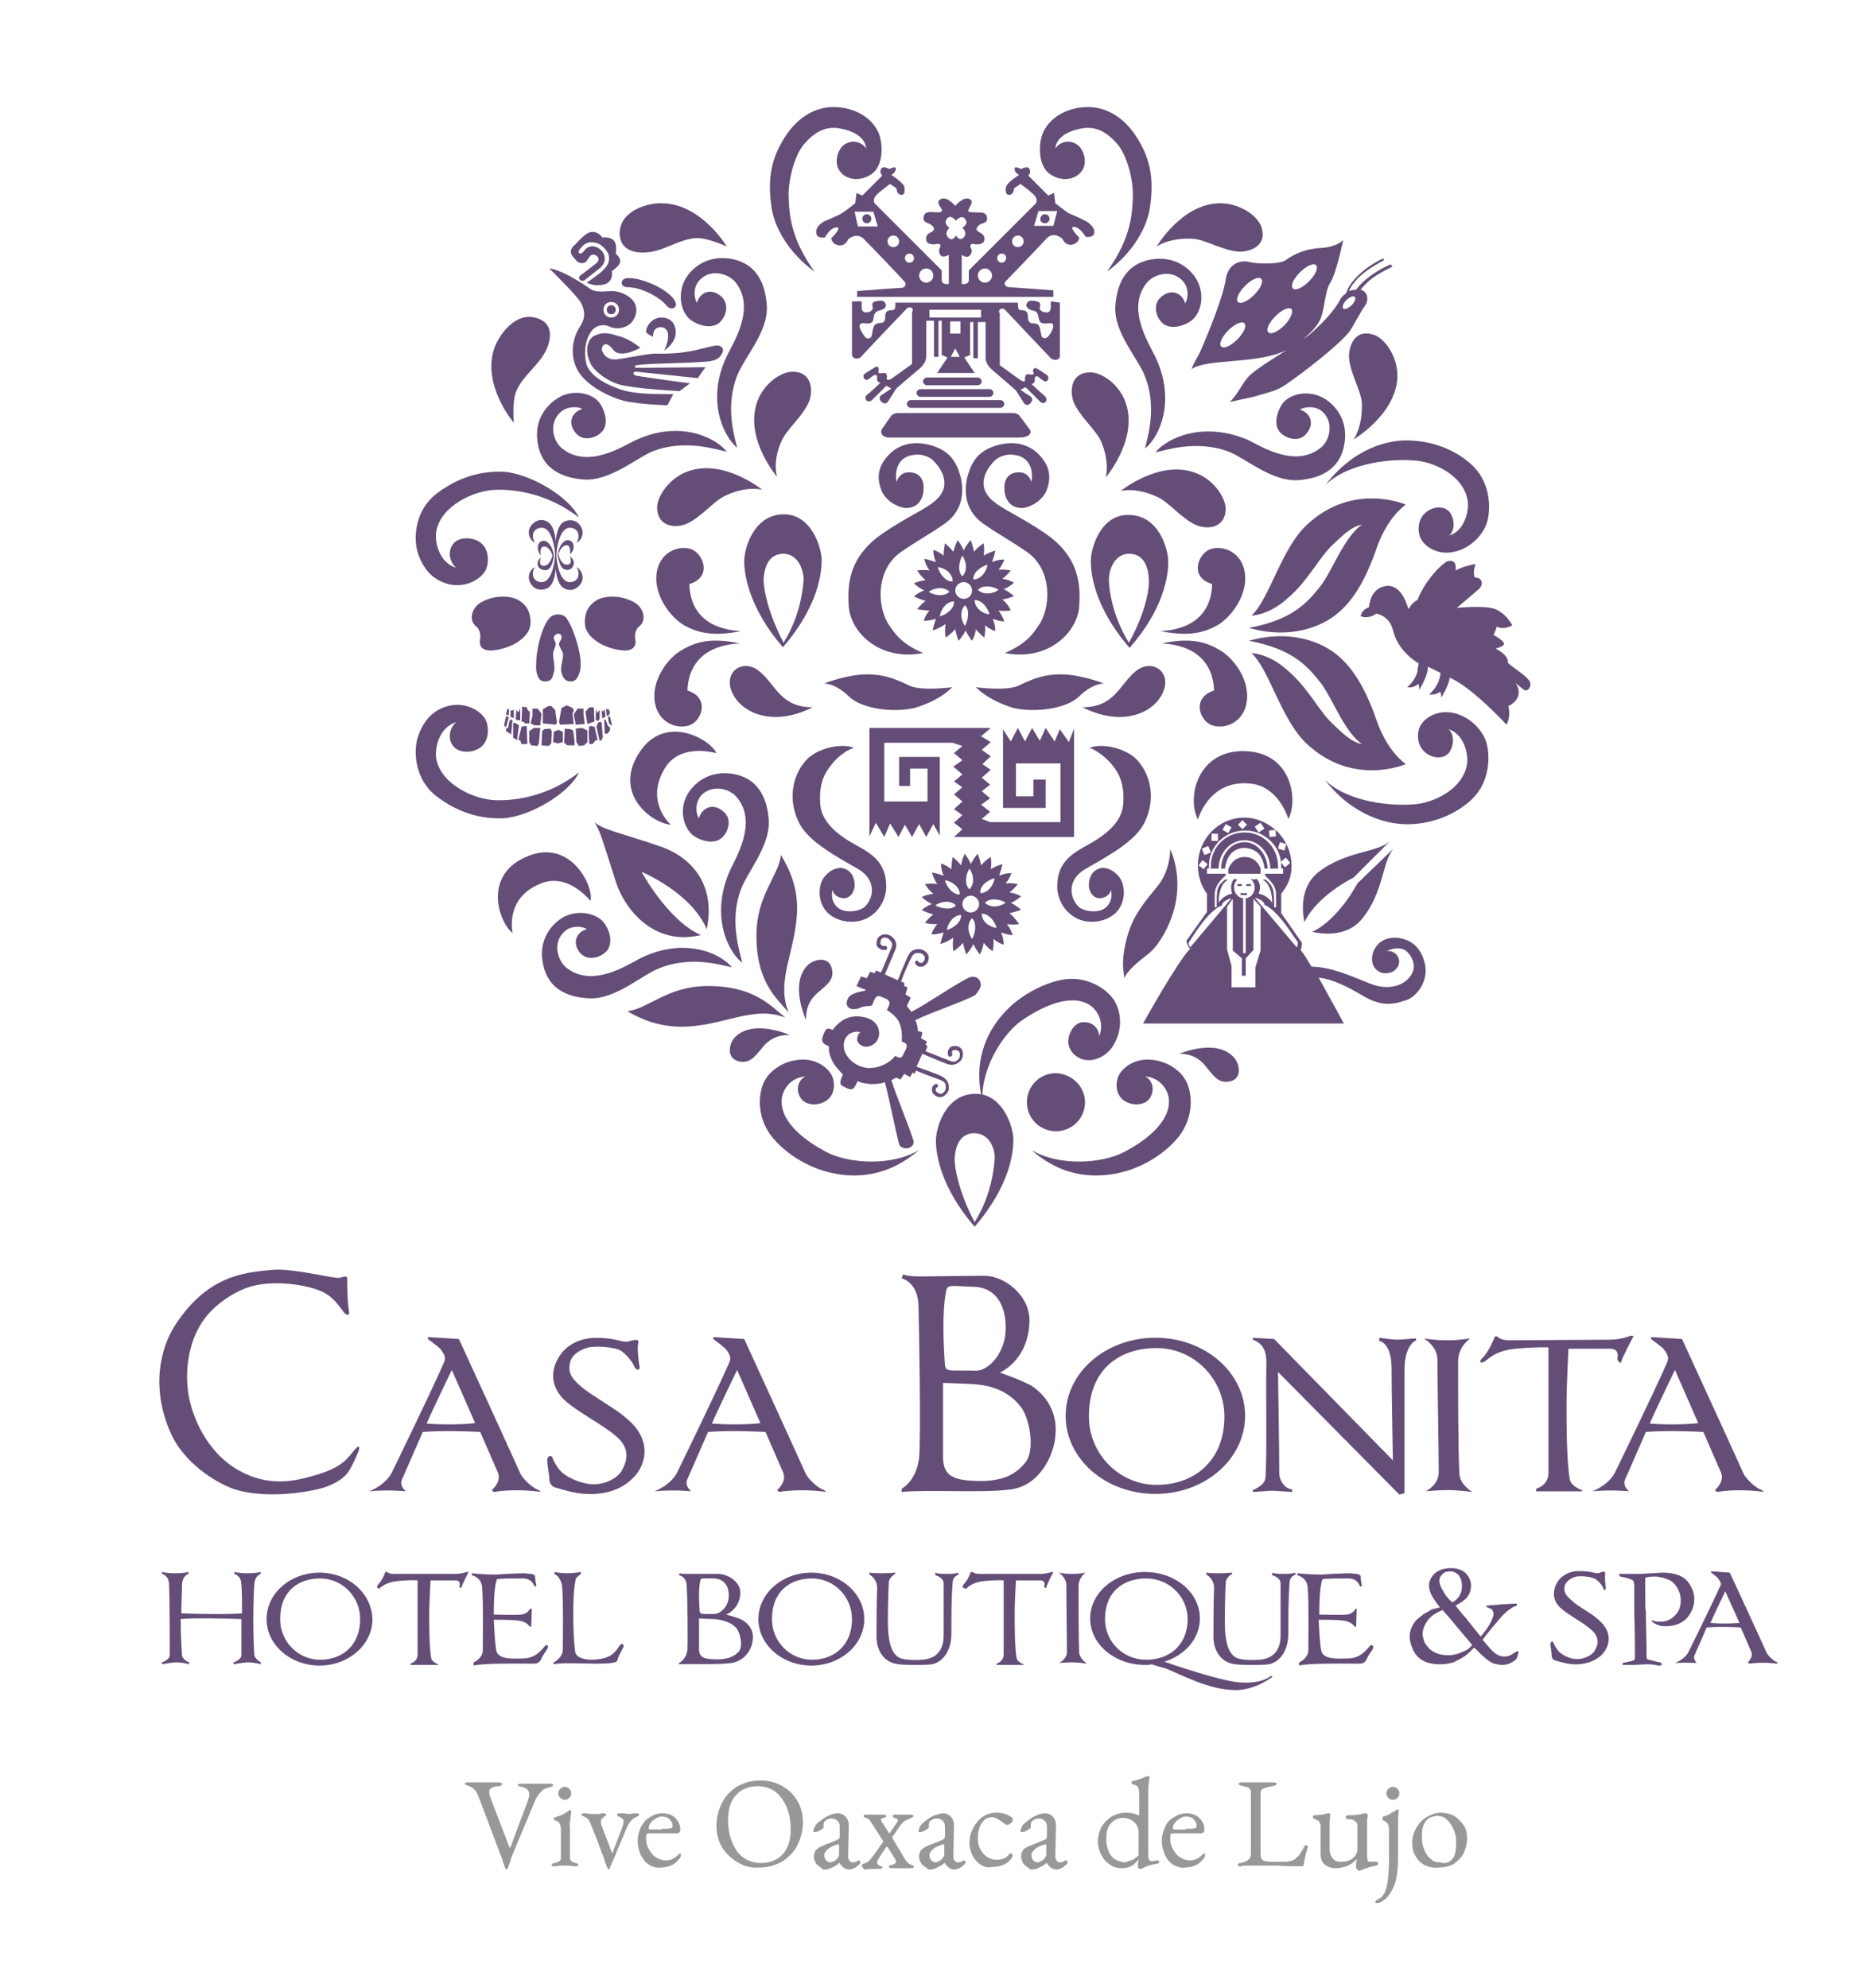 <?xml version="1.0" encoding="utf-8"?>
<!-- Generator: Adobe Illustrator 24.0.1, SVG Export Plug-In . SVG Version: 6.00 Build 0)  -->
<svg version="1.1" id="Layer_1" xmlns="http://www.w3.org/2000/svg" xmlns:xlink="http://www.w3.org/1999/xlink" x="0px" y="0px"
	 viewBox="0 0 289.1 308.1" style="enable-background:new 0 0 289.1 308.1;" xml:space="preserve">
<style type="text/css">
	.st0{fill:#644D77;}
	.st1{fill:#989898;}
</style>
<g>
	<g>
		<path class="st0" d="M126.2,42.1c-4-2.9-6.3-6.9-6.7-10.2c-0.7-5,0.4-7.9,2-10.5c1.8-2.9,4.6-5,8.1-4.8c3.5,0.2,5.8,2.1,6.6,4.2
			c0.6,1.6,0.7,4.9-1.2,6.2c-1.8,1.2-3.9,0.9-4.9-0.5c-0.9-1.2-0.4-3.2,0.6-4c1.3-1,2.8-0.5,3.5,0.5c-0.1-1.3-1.3-2.6-4.1-3.1
			c-2.2-0.4-3.9,0.6-5.4,2.3c-1.6,1.7-2.7,5.9-2.5,8.7C122.3,33.8,122.8,37.4,126.2,42.1z"/>
		<path class="st0" d="M171.5,42.1c4-2.9,6.3-6.9,6.7-10.2c0.7-5-0.4-7.9-2-10.5c-1.8-2.9-4.6-5-8.1-4.8c-3.5,0.2-5.8,2.1-6.6,4.2
			c-0.6,1.6-0.7,4.9,1.2,6.2c1.8,1.2,3.9,0.9,4.9-0.5c0.9-1.2,0.4-3.2-0.6-4c-1.3-1-2.8-0.5-3.5,0.5c0.1-1.3,1.3-2.6,4.1-3.1
			c2.2-0.4,3.9,0.6,5.4,2.3c1.6,1.7,2.7,5.9,2.5,8.7C175.4,33.8,174.9,37.4,171.5,42.1z"/>
		<g>
			<path class="st0" d="M134.3,33.2c-0.4,0-0.7,0.3-0.7,0.7c0,0.4,0.3,0.7,0.7,0.7c0.4,0,0.7-0.3,0.7-0.7
				C135,33.5,134.7,33.2,134.3,33.2z"/>
			<path class="st0" d="M168.3,34.3c-1.1-0.6-2.2-1-2.8-1.3c-0.6-0.4-2-1.5-2-1.5l-0.2-1.6l-0.9,0.4l-3.1-3.1c0,0,0.5-0.4,0.2-1
				c-0.3-0.6-1.3,0-1.3,0s-1.1-0.6-1,0c0,0.6,0.7,0.9,0.7,0.9s-1.8,1.1-2,1.8c-0.2,0.6-0.1,1.3,0.4,1.3c0.8,0,0.8-1,0.8-1l1-0.7
				c0,0,1.4,1,2.1,1.7c0.7,0.7,0.3,1.3,0.3,1.3l-10.4,10.4c0,0,0,0.7,0,1.5c0,0.8-1.1,0.6-1.1,0.6v-4.5c0,0,0.7,0.5,1.1,0.2
				c0.4-0.2,0.6-0.9,0.3-1.3c-0.2-0.4,0.1-0.7,0.4-0.6c0.3,0.1,1.6,0.2,1.7-0.6c0.1-0.8-0.3-0.9-0.9-1.3c-0.6-0.3-0.2-0.8,0.2-1.1
				c0.5-0.3,1.3-0.2,1.1-1.2c-0.2-0.9-1.2-0.6-1.9-0.7c-0.7,0-1.2,0-0.9-0.5c0.2-0.5,0.9-1.3,0-1.6c-0.9-0.3-2,1-2.1,1.1
				c-0.1-0.1-1.2-1.4-2.1-1.1c-1,0.4-0.3,1.1,0,1.6c0.2,0.5-0.3,0.5-0.9,0.5c-0.7,0-1.7-0.3-1.9,0.7c-0.2,0.9,0.7,0.9,1.1,1.2
				c0.4,0.3,0.8,0.7,0.2,1.1c-0.6,0.3-1,0.5-0.9,1.3c0.1,0.8,1.4,0.7,1.7,0.6c0.3-0.1,0.7,0.1,0.4,0.6c-0.2,0.4-0.1,1.1,0.3,1.3
				c0.4,0.2,1.1-0.2,1.1-0.2V44c0,0-1.1,0.2-1.1-0.6c0-0.8,0-1.5,0-1.5l-10.4-10.4c0,0-0.4-0.6,0.3-1.3c0.7-0.7,2.1-1.7,2.1-1.7
				l1,0.7c0,0,0,1,0.8,1c0.5,0,0.5-0.7,0.4-1.3c-0.2-0.6-2-1.8-2-1.8s0.6-0.3,0.7-0.9c0-0.6-1,0-1,0s-1-0.6-1.3,0
				c-0.3,0.6,0.2,1,0.2,1l-3.1,3.1l-0.9-0.4l-0.2,1.6c0,0-1.4,1.1-2,1.5c-0.6,0.4-1.7,0.8-2.8,1.3c-1.1,0.6-1.4,1.4-1.2,2
				c0.2,0.7,1.3,0.5,1.3,0.5s1-1.9,2.1-1.5c0,0.6-1.1,1.6-1.1,1.6s0,0.9,1.1,1.1c1.1,0.2,1.5-0.9,1.5-0.9s1.2-1.2,2.4-0.1
				c1.1,1.1,5.8,6,6.3,6.6c0.5,0.5,0,1-0.4,1c-0.4,0-6.9,0.5-6.9,0.5V46h15.2h0h15.2V45c0,0-6.5-0.5-6.9-0.5c-0.4,0-1-0.5-0.4-1
				c0.5-0.5,5.2-5.4,6.3-6.6c1.1-1.1,2.4,0.1,2.4,0.1s0.4,1.1,1.5,0.9c1.1-0.2,1.1-1.1,1.1-1.1s-1.1-1-1.1-1.6
				c1.1-0.3,2.1,1.5,2.1,1.5s1.1,0.2,1.3-0.5C169.7,35.7,169.3,34.9,168.3,34.3z M132.9,35l-0.5-2.2l2.9,0l0.7,2.3H132.9z
				 M138.4,38.3c-0.5,0-0.9-0.4-0.9-0.9c0-0.5,0.4-0.9,0.9-0.9c0.5,0,0.9,0.4,0.9,0.9C139.3,37.9,138.9,38.3,138.4,38.3z
				 M140.9,40.7c-0.4,0-0.7-0.3-0.7-0.7c0-0.4,0.3-0.7,0.7-0.7c0.4,0,0.7,0.3,0.7,0.7C141.6,40.4,141.3,40.7,140.9,40.7z
				 M143.5,43.8c-0.6,0-1.1-0.5-1.1-1.1c0-0.6,0.5-1.1,1.1-1.1c0.6,0,1.1,0.5,1.1,1.1C144.6,43.3,144.1,43.8,143.5,43.8z
				 M148.1,36.5c-0.1,0.2-0.6,1-1.2,0.3c-0.7-0.7,0.2-1.5,0.2-1.5s-1-0.6-0.4-1.4c0.6-0.8,1.4,0.3,1.4,0.3s0.8-1,1.4-0.3
				c0.7,0.8-0.4,1.4-0.4,1.4s0.9,0.8,0.2,1.5C148.7,37.5,148.1,36.5,148.1,36.5z M152.6,43.8c-0.6,0-1.1-0.5-1.1-1.1
				c0-0.6,0.5-1.1,1.1-1.1c0.6,0,1.1,0.5,1.1,1.1C153.7,43.3,153.2,43.8,152.6,43.8z M155.2,40.7c-0.4,0-0.7-0.3-0.7-0.7
				c0-0.4,0.3-0.7,0.7-0.7c0.4,0,0.7,0.3,0.7,0.7C155.8,40.4,155.6,40.7,155.2,40.7z M157.7,38.3c-0.5,0-0.9-0.4-0.9-0.9
				c0-0.5,0.4-0.9,0.9-0.9c0.5,0,0.9,0.4,0.9,0.9C158.6,37.9,158.2,38.3,157.7,38.3z M163.2,35h-3l0.7-2.3l2.9,0L163.2,35z"/>
			<path class="st0" d="M161.9,34.6c0.4,0,0.7-0.3,0.7-0.7c0-0.4-0.3-0.7-0.7-0.7c-0.4,0-0.7,0.3-0.7,0.7
				C161.1,34.3,161.5,34.6,161.9,34.6z"/>
		</g>
		<path class="st0" d="M162.8,46.7c0,0,0,0.4,0,0.9c0,0.5-0.2,0.9-0.8,0.8c-0.5,0-0.8-0.3-0.9-0.5c-0.1-0.2,0.3-0.9-0.2-1.1
			c-0.5-0.2-0.9-0.2-1.2-0.2c-0.4,0-1,0.6-0.5,1.1c0.4,0.5,1,0.3,1.4,0.7c0.4,0.4,0.2,1.3,0.7,1.6c0.5,0.3,1.2,0,1.6,0.1
			c0.3,0.1,0.5,0.4-0.1,1.5c-0.7,1.1-1,0.8-1.3,0.7c-0.3-0.2-0.2-1.4-0.6-1.9c-0.4-0.5-1.1-0.1-1.4-0.5c-0.4-0.3-0.1-1.1-0.4-1.5
			c-0.3-0.5-1.1-0.2-1.3-0.5c-0.1-0.3-0.1-1-0.1-1h-9.5h-9.5c0,0,0.1,0.7-0.1,1c-0.1,0.3-1,0-1.3,0.5c-0.3,0.5,0,1.2-0.4,1.5
			c-0.4,0.3-1,0-1.4,0.5c-0.4,0.5-0.3,1.7-0.6,1.9c-0.3,0.2-0.7,0.4-1.3-0.7c-0.7-1.1-0.4-1.4-0.1-1.5c0.3-0.1,1.1,0.2,1.5-0.1
			c0.5-0.3,0.2-1.2,0.7-1.6c0.4-0.4,0.9-0.2,1.4-0.7c0.4-0.5-0.1-1.1-0.5-1.1c-0.4,0-0.8,0-1.2,0.2c-0.5,0.2-0.1,0.8-0.2,1.1
			c-0.1,0.2-0.4,0.5-0.9,0.5c-0.6,0.1-0.8-0.3-0.8-0.8c0-0.5,0-0.9,0-0.9l-1.5,0v8.4c0,0,0.3,0.8,1.3,0.3c0.8-0.9,6.8-7.2,7.2-7.6
			c0.4-0.4,1.2-0.1,0.8,0.6c0,0.6,0,8,0,8s-2.9,2.1-3.2,2.3c-0.3,0.2-0.8,0.3-0.7-0.1c0.1-0.5-0.1-0.9-0.6-0.8
			c-0.5,0.1-0.8,0.1-0.7-0.3c0.2-0.6-0.2-0.8-0.5-0.6c-0.3,0.2-1.2,0.7-1.6,1c-0.5,0.3-0.1,1.2,0.5,0.9c0.6-0.4,0.8-0.7,1.1-0.7
			c0.3,0,0.3,0.3,0.3,0.3s-0.1,0.5,0.1,0.7c0.2,0.2,0.4,0.2,0.4,0.2s-1.4,1.4-2.1,1.9c-0.6,0.5,0.1,1.4,0.8,0.8
			c0.7-0.7,2.2-2.2,2.2-2.2l0.8,0.4c0,0-1,0.7-1.5,1c-0.5,0.3-0.3,0.8-0.1,1c0.2,0.2,0.7,0.6,1.1,0c0.4-0.6,1-1.6,1.2-1.9
			c0.2-0.3,2.8-2.4,3.8-3.3c1-0.9,0.9-1.8,0.9-1.8v-5.5h1.2v5.6h0.7v-5.6h0.5V55l0.9,0.4l-1.6,2.4h2.9h2.9l-1.6-2.4l0.9-0.4v-5.1
			h0.5v5.6h0.7v-5.6h1.2v5.5c0,0-0.1,0.9,0.9,1.8c1,0.9,3.5,3,3.8,3.3c0.2,0.3,0.8,1.3,1.2,1.9c0.4,0.6,0.9,0.3,1.1,0
			c0.2-0.2,0.4-0.7-0.1-1c-0.5-0.3-1.5-1-1.5-1l0.8-0.4c0,0,1.5,1.5,2.2,2.2c0.7,0.7,1.4-0.2,0.8-0.8c-0.6-0.5-2.1-1.9-2.1-1.9
			s0.3,0,0.4-0.2c0.2-0.2,0.1-0.7,0.1-0.7s0.1-0.3,0.3-0.3c0.3,0,0.4,0.3,1.1,0.7c0.6,0.4,1-0.5,0.5-0.9c-0.5-0.3-1.3-0.9-1.6-1
			c-0.3-0.2-0.7,0.1-0.5,0.6c0.2,0.4-0.2,0.4-0.7,0.3c-0.5-0.1-0.6,0.3-0.6,0.8c0.1,0.5-0.4,0.3-0.7,0.1c-0.3-0.2-3.2-2.3-3.2-2.3
			s0-7.4,0-8c-0.4-0.7,0.4-1,0.8-0.6c0.4,0.4,6.4,6.8,7.2,7.6c1.1,0.5,1.3-0.3,1.3-0.3v-8.4L162.8,46.7z M147.3,55.3l0.7-1.3h0
			l0.7,1.3H147.3z M148.8,51.7h-0.8h-0.8v-1.9h0.8h0.8V51.7z M152,49.2h-4h-4V48h4h4V49.2z"/>
		<g>
			<path class="st0" d="M152.1,59.1c0,0.3-0.3,0.6-0.6,0.6h-7.9c-0.3,0-0.6-0.3-0.6-0.6l0,0c0-0.3,0.3-0.6,0.6-0.6h7.9
				C151.8,58.5,152.1,58.8,152.1,59.1L152.1,59.1z"/>
			<path class="st0" d="M153.9,60.9c0,0.3-0.3,0.6-0.6,0.6h-10.7c-0.3,0-0.6-0.3-0.6-0.6l0,0c0-0.3,0.3-0.6,0.6-0.6h10.7
				C153.7,60.3,153.9,60.6,153.9,60.9L153.9,60.9z"/>
			<path class="st0" d="M155.6,62.6c0,0.3-0.3,0.6-0.6,0.6h-13.9c-0.3,0-0.6-0.3-0.6-0.6l0,0c0-0.3,0.3-0.6,0.6-0.6H155
				C155.3,62,155.6,62.3,155.6,62.6L155.6,62.6z"/>
			<path class="st0" d="M156.9,64c-0.9,0-16.9,0-17.7,0c-0.8,0-1.1,0.4-1.1,0.4s-0.7,1-1.4,2c-0.5,0.7,0.1,1.4,1,1.4
				c0.9,0,19.2,0,20.2,0c1.5,0,2.1-0.7,1.6-1.3c-0.8-1.1-1.5-2-1.5-2S157.8,64,156.9,64z"/>
		</g>
		<path class="st0" d="M143,101.2c-6.7,1.3-11.2-3.2-11.5-7.2c-0.3-4,0.4-7.6,4.5-10.8c5.4-3.9,9.1-4.7,10.1-7.2
			c1-2.5-1.7-4.8-1.7-4.8s-1.2-1-2.9-0.7c-3.4,0.5-2.6,4.2-2.6,4.2s0.4-1.7,2.2-1.5c1.2,0.1,2,0.9,2,2.4c0,1.5-0.7,2.9-2.3,3.1
			c-1.4,0.2-3.5-1-4.2-2.6c-0.6-1.5-0.9-3.4,0.9-5.4c1.9-2.2,4.8-2.5,7.6-1.4c2.8,1.1,3.4,3.4,3.8,4.9c1,5.3-2.7,7-3.5,7.6
			c-0.8,0.6-3,1.8-5.9,3.8c-3.6,2.6-3.7,7.8-2,10.9C138.6,98.1,139.4,99.6,143,101.2z"/>
		<path class="st0" d="M155.7,101.2c6.7,1.3,11.2-3.2,11.5-7.2c0.3-4-0.4-7.6-4.5-10.8c-5.4-3.9-9.1-4.7-10.1-7.2
			c-1-2.5,1.7-4.8,1.7-4.8s1.2-1,2.9-0.7c3.4,0.5,2.6,4.2,2.6,4.2s-0.4-1.7-2.2-1.5c-1.2,0.1-2,0.9-2,2.4c0,1.5,0.7,2.9,2.3,3.1
			c1.4,0.2,3.5-1,4.2-2.6c0.6-1.5,0.9-3.4-0.9-5.4c-1.9-2.2-4.8-2.5-7.6-1.4c-2.8,1.1-3.4,3.4-3.8,4.9c-1,5.3,2.7,7,3.5,7.6
			c0.8,0.6,3,1.8,5.9,3.8c3.6,2.6,3.7,7.8,2,10.9C160.1,98.1,159.3,99.6,155.7,101.2z"/>
		<path class="st0" d="M155.3,92.9c0.6-0.1,1.2-0.3,1.8-0.5c-0.4-0.4-1-0.8-1.6-1.1c0.6-0.2,1.1-0.6,1.6-1c-0.5-0.3-1.1-0.5-1.8-0.6
			c0.5-0.4,0.9-0.8,1.3-1.3c-0.6-0.1-1.2-0.2-1.9-0.1c0.4-0.5,0.7-1,0.9-1.6c-0.6,0-1.2,0.1-1.9,0.4c0.2-0.6,0.4-1.2,0.5-1.8
			c-0.5,0.2-1.2,0.4-1.8,0.8c0.1-0.6,0.1-1.2,0-1.9c-0.5,0.3-1,0.7-1.5,1.3c-0.1-0.6-0.3-1.2-0.5-1.8c-0.4,0.4-0.8,1-1.1,1.6
			c-0.2-0.6-0.6-1.1-0.9-1.6c-0.3,0.5-0.5,1.1-0.7,1.8c-0.4-0.5-0.8-0.9-1.3-1.3c-0.1,0.6-0.2,1.2-0.2,1.9c-0.5-0.4-1-0.7-1.6-0.9
			c0,0.6,0.1,1.2,0.4,1.9c-0.6-0.2-1.2-0.4-1.8-0.5c0.1,0.6,0.4,1.2,0.8,1.8c-0.6-0.1-1.2-0.1-1.9,0c0.3,0.5,0.7,1,1.3,1.5
			c-0.6,0.1-1.2,0.2-1.8,0.5c0.4,0.4,1,0.8,1.6,1.1c-0.6,0.2-1.1,0.5-1.6,0.9c0.5,0.3,1.1,0.5,1.8,0.7c-0.5,0.4-0.9,0.8-1.3,1.3
			c0.6,0.1,1.2,0.2,1.9,0.2c-0.4,0.5-0.7,1-0.9,1.6c0.6,0,1.2-0.1,1.9-0.3c-0.2,0.6-0.4,1.2-0.5,1.8c0.6-0.2,1.3-0.5,2-1
			c-0.1,0.7-0.1,1.4,0,2.1c0.5-0.3,1-0.8,1.5-1.3c0.1,0.6,0.3,1.2,0.5,1.8c0.4-0.4,0.8-1,1.1-1.6c0.3,0.6,0.6,1.1,1,1.6
			c0.3-0.5,0.5-1.1,0.6-1.8c0.4,0.5,0.8,0.9,1.3,1.3c0.1-0.6,0.2-1.2,0.1-1.9c0.5,0.4,1,0.7,1.6,0.9c0-0.6-0.1-1.2-0.4-1.9
			c0.6,0.2,1.2,0.4,1.8,0.4c-0.2-0.5-0.5-1.2-0.9-1.7c0.6,0.1,1.2,0.1,1.9,0C156.3,93.9,155.9,93.4,155.3,92.9z M147.6,90.1
			c-1.1,0.1-2.1-1.3-2.3-2.2C146.5,88,147.6,88.9,147.6,90.1z M143.9,91.7c1-0.7,2.4-0.8,3.2,0C146.3,92.5,144.7,92.3,143.9,91.7z
			 M145.6,95.5c0.2-1.2,1.1-2.3,2.2-2.3C147.9,94.3,146.6,95.3,145.6,95.5z M149.1,86.1c0.7,1,0.8,2.4,0,3.2
			C148.3,88.6,148.6,86.9,149.1,86.1z M149.5,97c-0.7-1-0.8-2.4,0-3.2C150.3,94.5,150,96.1,149.5,97z M149.3,92.8
			c-0.7,0-1.3-0.6-1.3-1.3c0-0.7,0.6-1.3,1.3-1.3c0.7,0,1.3,0.6,1.3,1.3C150.6,92.3,150,92.8,149.3,92.8z M153,87.5
			c-0.2,1.2-1.1,2.3-2.2,2.3C150.7,88.7,152,87.8,153,87.5z M151,93c1.1-0.1,2.1,1.3,2.3,2.2C152.1,95.1,151,94.1,151,93z
			 M151.5,91.4c0.7-0.8,2.4-0.6,3.2,0C153.8,92.1,152.3,92.2,151.5,91.4z"/>
		<path class="st0" d="M156.4,141.5c0.6-0.1,1.2-0.3,1.8-0.5c-0.4-0.4-1-0.8-1.6-1.1c0.6-0.2,1.1-0.6,1.6-1
			c-0.5-0.3-1.1-0.5-1.8-0.6c0.5-0.4,0.9-0.8,1.3-1.3c-0.6-0.1-1.2-0.2-1.9-0.1c0.4-0.5,0.7-1,0.9-1.6c-0.6,0-1.2,0.1-1.9,0.4
			c0.2-0.6,0.4-1.2,0.5-1.8c-0.6,0.2-1.2,0.4-1.8,0.8c0.1-0.6,0.1-1.2,0-1.9c-0.5,0.3-1,0.7-1.5,1.3c-0.1-0.6-0.3-1.2-0.5-1.8
			c-0.4,0.4-0.8,1-1.1,1.6c-0.2-0.6-0.6-1.1-0.9-1.6c-0.3,0.5-0.5,1.1-0.6,1.8c-0.4-0.5-0.8-0.9-1.3-1.3c-0.1,0.6-0.2,1.2-0.2,1.9
			c-0.5-0.4-1-0.7-1.6-0.9c0,0.6,0.1,1.2,0.4,1.9c-0.6-0.2-1.2-0.4-1.8-0.5c0.1,0.5,0.4,1.2,0.8,1.8c-0.6-0.1-1.2-0.1-1.9,0
			c0.3,0.5,0.7,1,1.3,1.5c-0.6,0.1-1.2,0.2-1.8,0.5c0.4,0.4,1,0.8,1.6,1.1c-0.6,0.2-1.1,0.5-1.6,0.9c0.5,0.3,1.1,0.5,1.8,0.7
			c-0.5,0.4-0.9,0.8-1.3,1.3c0.6,0.2,1.2,0.2,1.9,0.2c-0.4,0.5-0.7,1-0.9,1.6c0.6,0,1.2-0.1,1.9-0.3c-0.2,0.6-0.4,1.2-0.5,1.8
			c0.6-0.2,1.3-0.5,2-1c-0.1,0.7-0.1,1.4,0,2.1c0.5-0.3,1-0.7,1.5-1.3c0.1,0.6,0.3,1.2,0.5,1.8c0.4-0.4,0.8-1,1.1-1.6
			c0.3,0.6,0.6,1.1,1,1.6c0.3-0.5,0.5-1.1,0.6-1.8c0.4,0.5,0.8,0.9,1.4,1.3c0.1-0.6,0.2-1.2,0.1-1.9c0.5,0.4,1,0.7,1.6,0.9
			c0-0.6-0.1-1.2-0.4-1.9c0.6,0.2,1.2,0.4,1.8,0.4c-0.2-0.6-0.5-1.2-0.9-1.7c0.6,0.1,1.2,0.1,1.9,0
			C157.4,142.5,156.9,141.9,156.4,141.5z M148.7,138.6c-1.1,0.1-2.1-1.3-2.3-2.2C147.6,136.6,148.7,137.5,148.7,138.6z M144.9,140.3
			c1-0.7,2.4-0.8,3.2,0C147.4,141.1,145.8,140.8,144.9,140.3z M146.7,144.1c0.2-1.2,1.1-2.3,2.2-2.3
			C149,142.9,147.6,143.9,146.7,144.1z M150.2,134.6c0.7,1,0.8,2.4,0,3.2C149.4,137.1,149.6,135.5,150.2,134.6z M150.6,145.5
			c-0.7-1-0.8-2.4,0-3.2C151.4,143,151.1,144.7,150.6,145.5z M150.4,141.4c-0.7,0-1.3-0.6-1.3-1.3c0-0.7,0.6-1.3,1.3-1.3
			c0.7,0,1.3,0.6,1.3,1.3C151.7,140.8,151.1,141.4,150.4,141.4z M154.1,136.1c-0.2,1.2-1.1,2.3-2.2,2.3
			C151.7,137.3,153.1,136.3,154.1,136.1z M152.1,141.6c1.1-0.1,2.1,1.3,2.3,2.2C153.1,143.6,152.1,142.7,152.1,141.6z M152.6,139.9
			c0.7-0.8,2.4-0.6,3.2,0C154.8,140.6,153.4,140.7,152.6,139.9z"/>
		<path class="st0" d="M147.5,106.5c0,0-4.6,0.6-6.5-0.2c-1.9-0.9-3.7-1.8-6.7-1.8c-3,0-6.6,1.4-6.6,1.4s1.8,0,3.9,2.1
			c1.9,1.8,6.7,2.5,10.1,1.7C145.8,108.5,147.5,106.5,147.5,106.5z"/>
		<path class="st0" d="M151.2,106.5c0,0,4.6,0.6,6.5-0.2c1.9-0.9,3.7-1.8,6.7-1.8c3,0,6.6,1.4,6.6,1.4s-1.8,0-3.9,2.1
			c-1.9,1.8-6.7,2.5-10.1,1.7C153,108.5,151.2,106.5,151.2,106.5z"/>
		<path class="st0" d="M174.2,151.6c0.3-1,1.9-2.4,3.6-3.7c2-1.5,3.9-5.3,4.4-8.3c0.8-4.7-0.9-8-0.9-8s0.1,3.3-2.1,5.9
			c-1.9,2.3-3.7,4.4-4.6,7.8C173.6,149.2,174.1,150.3,174.2,151.6z"/>
		<path class="st0" d="M121.4,99.6"/>
		<path class="st0" d="M121.3,79.7c-4.5,0.1-6,5.2-6,7.3c0,2.1,0.8,7.3,6,13.3c5.6-6.5,6-11.7,6-13.5
			C127.3,85,125.8,79.6,121.3,79.7z M124.5,89.8c-0.1,1.5-0.5,5.6-3.1,9.8c-2.5-4.8-3.1-8.4-3.1-9.8c0.1-1.6,0.6-3.9,3-4
			C123.7,85.8,124.5,88.4,124.5,89.8z"/>
		<path class="st0" d="M120.4,73.9c0,0-4.9-5.7-3.2-11.3c0.9-3,3.7-5,5.6-5c2.9,0,3.2,2.7,2.6,4.5c-0.9,2.3-3.5,4.4-4.3,6.2
			C119.6,71.6,120.4,73.9,120.4,73.9z"/>
		<path class="st0" d="M118.1,75.9c0,0-5.9-4.8-11.4-2.9c-3,1-4.9,3.9-4.9,5.7c0.1,2.9,2.7,3.2,4.5,2.5c2.2-0.9,4.3-3.6,6.1-4.4
			C115.8,75.2,118.1,75.9,118.1,75.9z"/>
		<g>
			<path class="st0" d="M112.6,70c-1.5-0.3-6.4-2-11.4-0.1c-2.7,1.1-6.7,4.7-10.8,4.4c-2.5-0.2-6.4-1.1-7.1-5.7
				c-0.7-4.3,2.3-6.7,4.1-7.4c2-0.7,4-0.2,5.1,0.8c0.9,0.8,1.9,3.2,1,4.6c-0.8,1.2-3.1,2-4.3,0.5c-1.5-1.8-0.3-3.4,1-3.7
				C90,63.1,88,62.7,86.7,64c-1.7,1.7-1,4.4,0.4,5.5c4,3.2,9.3-0.3,11.4-1.3C105.2,65.1,110.8,67.7,112.6,70z"/>
		</g>
		<g>
			<path class="st0" d="M114.2,69.4c-0.3-1.5-2-6.4,0.1-11.4c1.1-2.7,4.8-6.7,4.5-10.7c-0.2-2.5-1-6.4-5.6-7.2
				c-4.3-0.7-6.8,2.2-7.4,4c-0.7,2-0.2,4,0.8,5.1c0.8,0.9,3.1,1.9,4.6,1c1.2-0.8,2-3,0.5-4.3c-1.8-1.5-3.4-0.3-3.7,1
				c-0.4-0.4-0.8-2.4,0.5-3.6c1.7-1.7,4.4-0.9,5.5,0.5c3.1,4-0.4,9.3-1.4,11.4C109.4,61.9,112,67.5,114.2,69.4z"/>
		</g>
		<g>
			<path class="st0" d="M113.4,149.9c-1.5-0.3-6.4-1.9-11.4,0.2c-2.7,1.1-6.7,4.8-10.7,4.6c-2.5-0.1-6.4-0.9-7.2-5.5
				c-0.8-4.3,2.2-6.8,3.9-7.4c2-0.7,4-0.2,5.1,0.7c1,0.8,2,3.1,1.1,4.6c-0.8,1.2-3,2-4.3,0.6c-1.5-1.8-0.3-3.4,1-3.7
				c-0.4-0.4-2.4-0.8-3.6,0.5c-1.7,1.7-0.9,4.4,0.5,5.5c4,3.1,9.3-0.4,11.4-1.5C105.9,145.2,111.5,147.6,113.4,149.9z"/>
		</g>
		<g>
			<path class="st0" d="M115,149.2c-0.3-1.5-2.1-6.4-0.2-11.4c1-2.7,4.6-6.8,4.3-10.8c-0.2-2.5-1.1-6.4-5.7-7.1
				c-4.3-0.6-6.7,2.3-7.3,4.1c-0.7,2-0.1,4,0.9,5.1c0.8,0.9,3.2,1.9,4.6,0.9c1.2-0.8,2-3.1,0.4-4.3c-1.8-1.5-3.4-0.2-3.7,1.1
				c-0.4-0.4-0.8-2.3,0.4-3.6c1.7-1.7,4.4-1,5.5,0.4c3.2,3.9-0.2,9.3-1.2,11.5C110.1,141.9,112.7,147.4,115,149.2z"/>
		</g>
		<path class="st0" d="M99.2,53.9c0,0-2.6,1.5-3.9,0.6c-0.3-0.2-0.6-0.8-1-1c-0.9-0.6-1.2,0.6-1,0.9c0.6,1.3,1.5,1.3,2.1,1.3
			c1.3-0.1,4.8-0.9,6.1-0.9c5,0.1,6.6-0.7,9.1-1.2c1.4-0.3,1.6,0.7,1.3,1.1c-0.3,0.5-0.5,1.1-2.1,1.3c-2.8,0.3-9.5,0.3-11.2,0.6
			c-0.4,0.1-0.3,0.4,0.1,0.4c2.7,0,10.6-0.1,10.6-0.1l-1.2,1.7c0,0-7.4-0.8-9.5-1c-0.5-0.1-0.7,0.4-0.1,0.6c2.2,0.4,8.4,1.2,8.4,1.2
			l-1.6,1.2c0,0-6.6-0.3-9.3-1c-2.1-0.6-4.2-2.3-4.6-3.5c-0.9-2-0.3-3.8,1-4.2c1.5-0.6,2.7,0,3.5,0.2C97.6,52.5,99.2,53.9,99.2,53.9
			z"/>
		<g>
			<path class="st0" d="M96.3,60.4c-1.6-0.5-5-1.9-5.5-4.2c-0.5-2.5,0.3-4.3,1-5.1c0.9-0.9,2-0.8,2.6-0.5c1,0.5,2.7,0.3,3.5-0.7
				c1-1.3,0.8-2.6,0.1-3.4c-0.7-0.8-2-1.4-3.2-1.4c-0.9,0-2.4,0.3-3.3-0.3c-4.6-3.2-6.4-3.2-6.4-3.2s4.3,4.2,4.9,5.3
				c0.5,1,0.9,2.2-0.2,3.8c-1,1.6-1.6,4.1-0.4,6.5c1.2,2.4,4.7,4.2,7.2,4.9c2.5,0.6,6.8,0.7,6.8,0.7l0.9-1.7
				C104.3,61,99,61.3,96.3,60.4z M94.7,46.8c0.7,0,1.2,0.5,1.2,1.2c0,0.7-0.5,1.2-1.2,1.2c-0.7,0-1.2-0.5-1.2-1.2
				C93.5,47.3,94,46.8,94.7,46.8z"/>
			<path class="st0" d="M94.7,48.7c0.4,0,0.7-0.3,0.7-0.7c0-0.4-0.3-0.7-0.7-0.7c-0.4,0-0.7,0.3-0.7,0.7
				C94,48.4,94.3,48.7,94.7,48.7z"/>
		</g>
		<path class="st0" d="M101.2,52.2c0,0-1.1-0.5-1.1-0.8c0-1,1.1-2.2,2.3-2.2c1.5,0,2.3,0.9,2.3,2.4c-0.1,1.7-1.8,2.7-1.8,2.7
			s0.7-1.2,0.6-2.5c0-0.5-0.4-1.1-1.1-1.1C101,50.7,101.2,52.2,101.2,52.2z"/>
		<path class="st0" d="M97.2,44.5c-1.2,0-1.2-1.4,0.1-1.4c2.2-0.1,6.4,1.8,7.3,3.6c0.5,1-0.6,1.5-1.3,0.7
			C102.3,46.1,99.4,44.5,97.2,44.5z"/>
		<path class="st0" d="M89.9,42.7c0.4-0.3,2-1.5,2.6-2c0.2-0.2,0.4-0.7,0-1c-0.5-0.4-0.8-0.2-1-0.1c-0.1,0.1-0.4,0.5-0.5,0.7
			c-0.4,0.7-1.3,0.5-1.6,0.2c-0.2-0.2-0.5-0.6-0.7-0.8C88.2,39,88.5,38.4,89,38c0.5-0.5,1.2-1.3,1.8-1.7c1.2-0.9,2.3,0.1,2.5,0.5
			c2.5-0.2,2.2,1.6,2.1,2.5c1.2,1.1,0.7,1.8-0.6,2.7c0.2,1.9-1.1,2.2-2.3,2.2c-0.8,0-1.6-0.4-1.6-0.4s2.1-1.4,2.6-2
			c0.7-0.7,1-1.3,0.8-2.3C94,38.6,93,37.9,93,37.9s-1.4-0.8-2.5,0c-0.2,0.2-0.6,0.6-0.8,0.9c-0.2,0.4,0.2,0.7,0.6,0.3
			c0.2-0.2,0.5-0.7,0.9-0.8c0.9-0.4,1.8,0.2,2.2,0.8c0.5,0.7,0.4,1.7-0.4,2.4c-0.6,0.5-1.8,1.4-2.4,1.9C90,43.8,89.4,43.1,89.9,42.7
			z"/>
		<path class="st0" d="M100.3,39.1c-1.9,0.2-4.3-0.3-4.3-3c0.1-3.6,4.6-4.7,6.6-4.6c6.1,0.1,10,6.7,10,6.7s-3-1.4-4.8-1.3
			C105.1,37.1,102.9,38.9,100.3,39.1z"/>
		<path class="st0" d="M84.6,54.3c0.8-1.7,1.2-4.2-1.4-5c-3.4-1.1-5.9,2.7-6.6,4.6c-2,5.8,3,11.6,3,11.6s-0.3-3.3,0.4-4.9
			C81,58.2,83.4,56.7,84.6,54.3z"/>
		<path class="st0" d="M114.8,97.8c-0.8-0.1-7.8-0.1-8-7.3c3.5-1,2.3-4.6,0.3-5.4c-2-0.7-5.1,0.5-5.4,4c-0.3,3.2,2.1,6.5,4.3,7.8
			C108.3,98.2,110.8,98.6,114.8,97.8z"/>
		<path class="st0" d="M114.6,99.7c-0.8,0.1-7.8,0.1-8.1,7.3c3.5,1.1,2.3,4.7,0.3,5.4c-2,0.7-5.1-0.5-5.4-4
			c-0.3-3.2,2.1-6.5,4.3-7.7C108.2,99.2,110.7,98.9,114.6,99.7z"/>
		<path class="st0" d="M113.8,108c-2.2-3.5,1-6.1,3.7-4.1c2.7,2.1,3.3,5.7,8.4,5.7C120,112.6,115.4,110.6,113.8,108z"/>
		<path class="st0" d="M169,86.9c0,1.8,0.4,7,6,13.5c5.3-6,6-11.2,6-13.3c0-2.1-1.5-7.2-6-7.3C170.5,79.6,169,85,169,86.9z
			 M175,85.8c2.4,0.1,2.9,2.3,3,4c0.1,1.4-0.5,5.1-3.1,9.8c-2.6-4.2-3.1-8.4-3.1-9.8C171.8,88.4,172.6,85.8,175,85.8z"/>
		<path class="st0" d="M171.3,74c0,0,4.9-5.7,3.2-11.3c-0.9-3-3.7-5-5.6-5c-2.9,0-3.2,2.7-2.6,4.5c0.9,2.3,3.5,4.4,4.3,6.2
			C172,71.7,171.3,74,171.3,74z"/>
		<path class="st0" d="M179.2,38.2c0,0,3.8-6.5,9.6-6.7c3.2-0.1,6,1.9,6.6,3.6c1,2.8-1.4,3.9-3.4,3.9c-2.4-0.1-5.3-1.9-7.2-2
			C181.1,36.8,179.2,38.2,179.2,38.2z"/>
		<path class="st0" d="M209.7,68.1c0,0,6.5-3.8,6.8-9.6c0.1-3.2-1.9-6-3.6-6.6c-2.8-1-3.9,1.4-3.9,3.4c0.1,2.4,1.9,5.3,2,7.2
			C211.1,66.3,209.7,68.1,209.7,68.1z"/>
		<path class="st0" d="M173.6,76.1c0,0,5.9-4.8,11.4-2.9c3,1,4.9,3.9,4.9,5.7c-0.1,2.9-2.7,3.2-4.5,2.5c-2.2-0.9-4.3-3.6-6.1-4.4
			C175.8,75.4,173.6,76.1,173.6,76.1z"/>
		<g>
			<path class="st0" d="M179,70.1c1.5-0.3,6.4-2,11.4-0.1c2.7,1.1,6.7,4.7,10.8,4.4c2.5-0.2,6.4-1.1,7.1-5.7
				c0.7-4.3-2.3-6.8-4.1-7.4c-2-0.7-4-0.2-5.1,0.8c-0.9,0.8-1.9,3.2-1,4.6c0.8,1.2,3.1,2,4.3,0.5c1.5-1.8,0.3-3.4-1-3.7
				c0.4-0.4,2.4-0.8,3.6,0.4c1.7,1.7,1,4.4-0.4,5.5c-4,3.2-9.3-0.3-11.4-1.3C186.4,65.3,180.9,67.8,179,70.1z"/>
		</g>
		<g>
			<path class="st0" d="M177.4,69.5c0.3-1.5,2-6.4-0.1-11.4c-1.1-2.7-4.8-6.7-4.5-10.7c0.2-2.5,1-6.4,5.6-7.2c4.3-0.7,6.8,2.2,7.4,4
				c0.7,2,0.2,4-0.8,5.1c-0.8,0.9-3.1,1.9-4.6,1c-1.2-0.8-2-3-0.5-4.3c1.8-1.5,3.4-0.3,3.7,1c0.4-0.4,0.8-2.4-0.5-3.6
				c-1.7-1.7-4.4-0.9-5.5,0.5c-3.1,4,0.4,9.3,1.4,11.4C182.2,62,179.7,67.7,177.4,69.5z"/>
		</g>
		<path class="st0" d="M179.8,97.8c0.8-0.1,7.8-0.1,8-7.3c-3.5-1-2.3-4.6-0.3-5.4c2-0.7,5.1,0.5,5.4,4c0.3,3.2-2.1,6.5-4.3,7.8
			C186.3,98.2,183.8,98.6,179.8,97.8z"/>
		<path class="st0" d="M180,99.7c0.8,0.1,7.8,0.1,8.1,7.3c-3.5,1.1-2.3,4.7-0.3,5.4c2,0.7,5.1-0.5,5.4-4c0.3-3.2-2.1-6.5-4.3-7.7
			C186.4,99.2,183.9,98.9,180,99.7z"/>
		<path class="st0" d="M179.8,108c2.2-3.5-1-6.1-3.7-4.1c-2.7,2.1-3.3,5.7-8.4,5.7C173.7,112.6,178.2,110.6,179.8,108z"/>
		<path class="st0" d="M103.9,127.8c-3.1-0.3-8.9-4.9-4.9-11.1c3.9-6.2,11-2.2,12,0c-1.3-0.3-5.7-1.2-7.9,2.2
			C100.2,123.5,102.9,126.8,103.9,127.8z"/>
		<path class="st0" d="M185.6,127c-1.8-3.5,0-10.9,7.4-10.6c7.3,0.3,8.1,7.8,6.6,10.5c-0.4-1.3-2.1-5.3-6.2-5.5
			C188,121,186,125.6,185.6,127z"/>
		<path class="st0" d="M79.4,144.6c-2.3-2-4.5-9.1,2.3-11.9c6.7-2.8,10.3,4.6,9.8,6.9c-0.9-1-3.9-4.2-7.7-2.7
			C78.8,138.9,79.2,143.2,79.4,144.6z"/>
		<path class="st0" d="M89.7,119.7c-4.5,3.5-9.4,4.4-12.9,4.3c-3.4-0.1-8.5-2.5-9.2-6.4c-0.3-1.6,0.4-4.9,3.1-5.7
			c-0.9,0.7-1.5,2.4-0.5,3.7c1,1.3,3.5,1.1,4.6-0.1c1.1-1.2,0.9-3.3,0.3-4.2c-0.8-1.2-2.8-2.4-5.2-2c-3.3,0.6-4.7,3.2-5.3,5.4
			c-0.5,2.2-0.2,6.1,2.9,8.6c2.2,1.7,5.7,3.7,10.5,3.5C82.2,126.5,88.2,122.9,89.7,119.7z"/>
		<path class="st0" d="M142.4,178.2c-4.3,2.6-11,2.1-14.4,0.3c-2.7-1.4-7-4.3-6.9-7.9c0-1.5,1.2-3.6,3.7-3.8
			c-0.9,0.4-1.6,1.7-0.9,3.1c0.6,1.3,2.5,1.6,3.9,0.8c1.3-0.7,1.6-2.2,1.3-3.4c-0.3-1.5-2.2-3-4.4-3.1c-3-0.1-5.4,1.6-6.3,3.4
			c-0.9,1.8-1.2,5.3,1,8.3c1.5,2,4.6,4.6,8.8,5.7C131.9,182.6,137.2,182.7,142.4,178.2z"/>
		<path class="st0" d="M159.8,178.2c4.3,2.6,11,2.1,14.4,0.3c2.7-1.4,7-4.3,6.9-7.9c0-1.5-1.2-3.6-3.7-3.8c0.9,0.4,1.6,1.7,0.9,3.1
			c-0.6,1.3-2.5,1.6-3.9,0.8c-1.3-0.7-1.6-2.2-1.3-3.4c0.3-1.5,2.2-3,4.4-3.1c3-0.1,5.4,1.6,6.3,3.4c0.9,1.8,1.2,5.3-1,8.3
			c-1.5,2-4.6,4.6-8.8,5.7C170.2,182.6,164.9,182.7,159.8,178.2z"/>
		<path class="st0" d="M172.4,154.7c-1.2-1.6-4.1-3.5-7.7-2.9c-2.4,0.4-6.2,2-9,5c-2.5,2.7-4.8,6.9-3.7,12.8c-0.3-0.1-0.6-0.1-1-0.1
			c-4.5,0.1-6,5.2-6,7.3c0,2.1,0.8,7.3,6,13.3c5.6-6.5,6-11.7,6-13.5c0-1.7-1.3-6.2-4.8-7c0.2-4.7,3.4-9.7,6.3-11.6
			c2.5-1.7,7-4.1,10.1-2.4c1.3,0.7,2.6,2.7,1.7,5c0-1-0.8-2.2-2.3-2.2c-1.4-0.1-2.5,1.5-2.5,3.1c0.1,1.4,1.2,2.4,2.4,2.7
			c1.5,0.4,3.7-0.5,4.7-2.4C174.1,159.2,173.6,156.3,172.4,154.7z M154.1,179.6c-0.1,1.5-0.5,5.6-3.1,9.8c-2.5-4.8-3.1-8.4-3.1-9.8
			c0.1-1.7,0.6-3.9,3-4C153.4,175.6,154.2,178.2,154.1,179.6z"/>
		<path class="st0" d="M205.3,120.9c3.7,3.5,10.5,4.1,14.2,3.7c3.2-0.4,7.3-2.6,7.8-6.3c0.2-1.5-0.5-4.6-2.9-5.3
			c0.8,0.6,1,2.2,0.2,3.5c-0.8,1.2-2.7,1.1-3.9,0c-1.1-1-1.2-2.6-0.8-3.7c0.6-1.5,2.6-2.7,4.8-2.4c2.9,0.4,5,2.7,5.6,4.7
			c0.6,2.1,0.5,6-2.1,8.6c-1.8,1.8-5,3.7-9.2,4C215.1,128,209.6,126.4,205.3,120.9z"/>
		<path class="st0" d="M205.4,75.1c3.7-3.5,10.5-4.1,14.2-3.7c3.2,0.4,7.3,2.6,7.8,6.3c0.2,1.5-0.5,4.6-2.9,5.3
			c0.8-0.6,1-2.2,0.2-3.5c-0.8-1.2-2.7-1.1-3.9,0c-1.1,1-1.2,2.6-0.8,3.7c0.6,1.5,2.6,2.7,4.8,2.4c2.9-0.4,5-2.7,5.6-4.7
			c0.6-2.1,0.5-6-2.1-8.6c-1.8-1.8-5-3.7-9.2-4C215.2,67.9,209.7,69.5,205.4,75.1z"/>
		<path class="st0" d="M89.7,80.2c-4.5-3.5-9.4-4.4-12.9-4.3c-3.4,0.1-8.5,2.5-9.2,6.4c-0.3,1.6,0.4,4.9,3.1,5.7
			c-0.9-0.7-1.5-2.4-0.5-3.7c1-1.3,3.5-1.1,4.6,0.1c1.1,1.2,0.9,3.3,0.3,4.2c-0.8,1.2-2.8,2.4-5.2,2c-3.3-0.6-4.7-3.2-5.3-5.4
			c-0.5-2.2-0.2-6.1,2.9-8.6c2.2-1.7,5.7-3.7,10.5-3.5C82.2,73.4,88.2,77,89.7,80.2z"/>
		<path class="st0" d="M73.8,97.1c-1.3-1-0.7-3,0.8-3.8c2.2-1.2,4.7-1,5.9-0.2c1.1,0.7,1.7,1.8,1.7,3.3c0,1-0.4,2-2,3.1
			c-0.9,0.6-2.5,1.2-4,1.3c-1.9,0.1-2-1.2-1.8-1.8C74.5,98.1,74.2,97.4,73.8,97.1z"/>
		<path class="st0" d="M99,97.1c1.3-1,0.7-3-0.8-3.8c-2.2-1.2-4.7-1-5.9-0.2c-1.1,0.7-1.7,1.8-1.7,3.3c0,1,0.4,2,2,3.1
			c0.9,0.6,2.5,1.2,4,1.3c1.9,0.1,2-1.2,1.8-1.8C98.3,98.1,98.6,97.4,99,97.1z"/>
		<g>
			<path class="st0" d="M89.3,87.9c0.5,0.6,0.6,2.1-0.8,2.3c-1.9,0.3-2.3-3.5-2.3-4.2c0-0.6,0.4-4.5,2.3-4.2
				c1.4,0.2,1.3,1.7,0.8,2.3c0.8-0.3,1.5-1.7,0.4-2.9c-0.5-0.6-1.5-0.8-2.4-0.3c-0.8,0.5-1.1,1.8-1.2,3c-0.1-1.2-0.4-2.5-1.2-3
				c-0.9-0.6-1.8-0.3-2.4,0.3c-1.1,1.1-0.4,2.6,0.4,2.9c-0.5-0.6-0.6-2.1,0.8-2.3c1.9-0.3,2.3,3.5,2.3,4.2c0,0.6-0.4,4.5-2.3,4.2
				c-1.4-0.2-1.3-1.7-0.8-2.3c-0.8,0.3-1.5,1.7-0.4,2.9c0.5,0.6,1.5,0.8,2.4,0.3c0.8-0.5,1.1-1.8,1.2-3c0.1,1.2,0.4,2.5,1.2,3
				c0.9,0.6,1.8,0.3,2.4-0.3C90.8,89.7,90.1,88.2,89.3,87.9z M86.1,86C86.1,86,86.1,86,86.1,86C86.1,86.1,86.1,86.1,86.1,86z"/>
			<path class="st0" d="M83.4,87.8c0.2,0.4,0.9,0.7,1.4,0.5c0.7-0.3,0.9-1.5,1-2c0-0.1,0-0.2,0-0.3c-0.1-0.6-0.4-1.7-1.2-2.1
				c-0.3-0.2-1-0.1-1.2,0.5c-0.3,0.9,0.4,1.7,0.4,1.7s-0.3-1.3,0.4-1.4c1-0.1,1.4,1.4,1.4,1.4s-0.4,1.6-1.4,1.6
				c-0.9-0.1-0.4-1.3-0.4-1.3S83,86.9,83.4,87.8z"/>
			<path class="st0" d="M88.8,84.3c-0.2-0.6-0.9-0.7-1.2-0.5c-0.8,0.4-1.1,1.5-1.2,2.1c0,0.1,0,0.2,0,0.3c0.2,0.5,0.3,1.7,1,2
				c0.6,0.3,1.2,0,1.4-0.5c0.4-0.9-0.5-1.5-0.5-1.5s0.5,1.3-0.4,1.3c-1,0.1-1.4-1.6-1.4-1.6s0.4-1.5,1.4-1.4
				c0.6,0.1,0.4,1.4,0.4,1.4S89.1,85.3,88.8,84.3z"/>
		</g>
		<path class="st0" d="M83.1,102.1c0.1-1.7,0.9-5.2,2.1-6.4c0.7-0.7,2-0.6,2.5,0c1,1.3,2,4.5,2.2,6.2c0.1,0.6,0.1,1.8-0.1,2.3
			c-0.2,0.5-0.4,1.4-1.4,1.4c-1,0-1.3-0.9-1.4-1.4c-0.3-0.7,0.4-2.3,0.2-3c-0.1-0.4-0.6-1-0.6-1.4c0-0.3,0.5-0.8,0.4-1.1
			c0-0.2-0.1-0.5-0.5-0.5c-0.4,0-0.6,0.3-0.7,0.5c-0.1,0.3,0.3,0.8,0.3,1.1c0,0.4-0.4,1.1-0.4,1.4c-0.1,0.7,0.4,2.3,0.1,3
			c-0.2,0.5-0.1,1.4-1.4,1.4c-1,0-1.2-1.1-1.3-1.6C83,103.6,83.1,102.6,83.1,102.1z"/>
		<polygon class="st0" points="78.4,110.7 78.6,109.9 78.9,109.9 78.8,110.9 		"/>
		<polygon class="st0" points="79.1,110.1 79.4,110.1 79.6,109.9 79.6,111.3 79.1,111.1 		"/>
		<polygon class="st0" points="79.9,111.4 80,110 80.3,110.4 80.6,109.8 80.6,111.6 80.1,111.6 		"/>
		<polygon class="st0" points="80.9,109.5 80.8,111.8 81.2,111.9 81.3,112.1 82,112.1 82.1,110.3 81.8,110.1 81.6,109.6 		"/>
		<polygon class="st0" points="82.5,109.8 82.5,110.9 82.2,112.1 82.8,112.4 83.7,112.4 83.9,110.6 83.3,109.8 		"/>
		<polygon class="st0" points="84.1,109.9 85,109.4 85.4,109.4 86,110 86.3,112 86.1,112.3 84.1,112.1 84.1,110.5 		"/>
		<polygon class="st0" points="87,109.7 86.6,111.9 86.8,112.3 88.9,112.2 88.7,110.6 88.9,110.1 88.7,109.7 87.8,109.3 		"/>
		<polygon class="st0" points="89.5,109.8 88.9,110.7 89.2,112.3 90.6,112.2 90.4,110.7 90.4,109.8 		"/>
		<polygon class="st0" points="91.3,109.6 90.7,110.3 91,112.2 92.1,111.8 92,109.6 		"/>
		<polygon class="st0" points="92.3,109.8 92.3,111.6 92.7,111.7 92.9,111.4 92.9,110 92.5,110.5 		"/>
		<polygon class="st0" points="93.2,110 93.3,111.3 93.8,111.1 93.7,109.9 93.4,110.3 		"/>
		<polygon class="st0" points="93.9,109.9 94,110.9 94.3,110.9 94.5,110.4 94.3,109.9 		"/>
		<polygon class="st0" points="78.4,111 78.1,112.4 78.4,112.7 78.8,111.3 78.8,111.1 		"/>
		<polygon class="st0" points="79,111.5 78.7,112.8 78.4,112.9 78.4,113.3 79.2,113.8 79.4,111.6 		"/>
		<polygon class="st0" points="79.5,112.1 79.8,112 80.4,112.4 80.1,114.7 79.5,114.3 		"/>
		<polygon class="st0" points="80.8,112.6 80.3,114.7 80.6,114.7 80.8,115.3 81.7,115.3 81.6,112.5 		"/>
		<polygon class="st0" points="82,113.3 82.7,112.8 83.7,112.8 83.5,115.1 83.3,115.6 82.3,115.5 82,115 		"/>
		<polygon class="st0" points="84,113.3 84.3,113 85.2,112.9 85.5,113.3 85.4,115.2 85,115.6 83.9,115.5 		"/>
		<polygon class="st0" points="85.8,113.4 86.5,113.1 87.2,113.4 87.2,115 86.4,115.2 85.7,115 		"/>
		<polygon class="st0" points="87.5,112.9 87.4,115.1 87.9,115.5 89,115.5 89,114.8 88.8,113.2 88.4,113 		"/>
		<polygon class="st0" points="89.2,112.9 89.3,115 89.7,115.6 90.5,115.5 91,115 91,113.2 90.2,112.8 		"/>
		<polygon class="st0" points="91.3,112.5 91.2,113.4 91.3,115.3 91.8,115.3 92.3,114.7 92.6,114.7 92.1,112.6 		"/>
		<polygon class="st0" points="92.7,111.9 92.4,112.6 92.9,114.8 93.2,114.7 93.4,114.2 93.2,111.9 		"/>
		<polygon class="st0" points="93.6,111.5 93.7,113.7 94.1,113.7 94.5,113.2 94.5,112.7 94.2,112.5 93.8,111.5 		"/>
		<path class="st0" d="M94.2,111.1c0,0.1,0.1,0.8,0.1,0.8l0.3,0.5l0.2-0.1l-0.3-1.3L94.2,111.1z"/>
		<path class="st0" d="M108.6,144.9c-7.6,1.8-11.9-4.4-13.1-8c-2.3-7.1-2.4-7.9-3.4-9.5c1.3,1.2,4.2,1.7,10.3,3.8
			c3.5,1.2,8.7,4.8,7.1,12.8c-2.4-5.7-10.1-8.9-10.1-8.9S103.5,142.7,108.6,144.9z"/>
		<path class="st0" d="M121.7,157.7c-2.3-1.8-4.9-5-12.3-4.9c-6.1,0.1-8.9,3.5-12.2,3.9c1.7,1,4.5,2.4,8.4,2.4
			C112,159.1,116.6,155.7,121.7,157.7z"/>
		<path class="st0" d="M122.2,156.9c-1.9-2.2-5.1-4.8-5-12.2c0.1-6.1,3.4-8.9,3.8-12.2c1,1.7,2.5,4.4,2.5,8.3
			C123.4,147.3,120.1,151.9,122.2,156.9z"/>
		<path class="st0" d="M122.4,160.4c0,0-5.8-2.6-8.6,0.4c-0.9,1-1.3,3.3,0.8,3.7c1.8,0.3,2.5-1,3.8-2.5
			C120.1,160.1,122.4,160.4,122.4,160.4z"/>
		<path class="st0" d="M124.9,158.1c0,0-2.7-5.7,0.3-8.6c1-0.9,3.3-1.4,3.7,0.7c0.4,1.8-1,2.5-2.5,3.9
			C124.6,155.8,124.9,158.1,124.9,158.1z"/>
		<path class="st0" d="M182.7,163.3c0,0,5.8-2.5,8.5,0.6c0.9,1,1.3,3.4-0.8,3.7c-1.8,0.3-2.5-1.1-3.8-2.6
			C185,163.1,182.7,163.3,182.7,163.3z"/>
		<path class="st0" d="M132.3,115.9c-1.8-0.8-5.7,0-7.4,1.9c-2.2,2.4-2.9,6.3-1,9.9c1.5,2.8,5.8,5.1,9.1,7c2.7,1.6,2.5,4.3,1,5.8
			c-0.6,0.6-2.4,1-3.6,0.5c-1-0.4-1.8-1.6-1.4-3.1c0.2,1,1.2,1.3,1.8,1.3c1.2-0.1,1.7-1.4,1.6-2.3c-0.1-1.3-0.8-2.2-2-2.4
			c-1.2-0.1-2.6,0.9-3.1,2.1c-0.6,1.5-0.4,3.7,1.1,5c1.5,1.3,3.9,1.6,5.7,0.8c2.2-1,3.3-3.3,3.2-5.3c-0.1-3.3-2-4.7-4.6-6.1
			c-2.4-1.3-5.3-3.3-5.6-6.2c-0.3-3.2,0.6-5,1.8-6.4C129.8,117.2,131.4,116.1,132.3,115.9z"/>
		<path class="st0" d="M168.8,115.9c1.8-0.8,5.7,0,7.4,1.9c2.2,2.4,2.9,6.3,1,9.9c-1.5,2.8-5.8,5.1-9.1,7c-2.7,1.6-2.5,4.3-1,5.8
			c0.6,0.6,2.4,1,3.6,0.5c1-0.4,1.8-1.6,1.4-3.1c-0.2,1-1.2,1.3-1.8,1.3c-1.2-0.1-1.7-1.4-1.6-2.3c0.1-1.3,0.8-2.2,2-2.4
			c1.2-0.1,2.6,0.9,3.1,2.1c0.6,1.5,0.4,3.7-1.1,5c-1.5,1.3-3.9,1.6-5.7,0.8c-2.2-1-3.3-3.3-3.2-5.3c0.1-3.3,2-4.7,4.6-6.1
			c2.4-1.3,5.3-3.3,5.6-6.2c0.3-3.2-0.6-5-1.8-6.4C171.2,117.2,169.6,116.1,168.8,115.9z"/>
		<path class="st0" d="M151.8,152c-0.4-0.8-1.3-0.7-1.7-0.5c-2.1,1-6.7,4.2-8.9,5.3c-0.2-0.3-0.7-0.9-0.7-0.9l0.6-1.3l-0.8-0.5
			l0.3-1.1l-0.5-0.2l0-0.5l-0.5-0.2c0.2-0.6,1.1-2.8,1.6-3.7c0.3-0.7,0.8-0.8,1.3-0.7c0.3,0,0.7,0.3,0.8,0.7c0,0.2-0.1,0.5-0.3,0.7
			c-0.2,0.2-0.3,0.1-0.4,0.1c-0.2,0-0.3-0.1-0.3-0.2c-0.1-0.1-0.3-0.2-0.4-0.1c-0.1,0.1-0.2,0.3-0.1,0.4c0.2,0.3,0.4,0.5,0.7,0.5
			c0.2,0,0.5,0.1,0.9-0.3c0.4-0.3,0.5-0.8,0.5-1.2c-0.1-0.6-0.7-1.1-1.3-1.2c-0.3,0-1.3-0.2-1.9,1c-0.5,1-1.3,3.1-1.6,3.8l-2-0.9
			c0.2-0.5,1.2-2.8,1.6-3.8c0.5-1.2-0.3-1.9-0.6-2.1c-0.4-0.3-1.1-0.5-1.7-0.1c-0.4,0.2-0.6,0.7-0.6,1.2c0,0.5,0.3,0.7,0.5,0.8
			c0.2,0.2,0.5,0.2,0.9,0.2c0.2,0,0.3-0.2,0.2-0.4c0-0.2-0.2-0.3-0.4-0.2c-0.1,0-0.3,0-0.4-0.1c-0.1-0.1-0.2-0.2-0.2-0.4
			c0-0.3,0.1-0.6,0.3-0.7c0.3-0.2,0.8-0.1,1,0.1c0.4,0.4,0.7,0.7,0.4,1.4c-0.4,1-1.4,3.3-1.6,3.8l-0.8-0.3l-0.2,0.4l-0.7-0.2l-0.5,1
			l-0.9-0.3l-0.7,1.5c0,0,0.9,0.4,1.5,0.6c-0.4,0.3-1.5,0.2-2.5,0.9c-0.4,0.3-0.7,1.3-0.4,1.6c0.4,0.7,1.4,0.5,1.9,0.3
			c0.7-0.4,1.4-0.2,1.9-0.4c0.5-1.3,0.7-1.6,1.3-1.4c0.2,0.1,1.1,0.4,1.2,0.6c0.4,0.4,0.2,0.7-0.2,1.5c0.6,0.4,1.3,0.9,1.8,1.7
			c0.5,0.9,0.6,2.3,0.5,3.2c0.4,0.2,1,0.2,0.7,1.1c-0.1,0.2-0.4,0.8-0.5,1c-0.3,0.7-0.9,0.3-1.2,0.1c-0.6,0.9-2.3,2-4.3,1.9
			c-1.7-0.2-2.8-1.2-3.3-2.1c-0.6-1-0.5-2.4,0.4-3.1c0.3-0.3,1.4-0.6,1.8-0.3c-0.3,0.1-0.5,0.6-0.5,1.1c0,0.5,0.7,1.2,1.6,1.1
			c1.2-0.2,1.9-1.2,1.8-2.3c-0.2-1.7-1.7-2.3-3.2-2.4c-1.9-0.1-3.2,1-4,2.1c-0.5-0.2-0.9-0.4-1.2,0.2c-0.1,0.3-0.3,0.6-0.4,1.1
			c-0.1,0.5,0.1,0.9,1,1.2c0,0.7,0.1,1.5,0.6,2.4c0.4,0.8,1.2,1.6,1.6,2c-0.1,0.3-0.7,1.3-0.2,1.7c0.3,0.2,0.9,0.5,1.3,0.6
			c0.7,0.1,0.9-0.8,1.2-1.3c0.5,0.4,1.5,0.4,2,0.5c1,0,1.7-0.1,2.2-0.3c0.7,2.7,1.6,7.3,2.2,9.6c0.1,0.4,0.7,0.8,1.5,0.6
			c0.8-0.3,0.8-0.9,0.7-1.2c-0.7-2.3-2.5-6.5-3.4-9.3c0.2-0.1,0.5-0.3,0.7-0.4c0.2,0,0.7,0.3,0.7,0.3l0.6-0.9l0.9,0.5l0.4-0.7
			l0.3,0.2l0.2-0.5c0.4,0.2,2.8,1.1,3.9,1.5c0.7,0.3,0.8,0.7,0.7,1.3c0,0.3-0.3,0.7-0.7,0.8c-0.2,0-0.5-0.1-0.7-0.3
			c-0.2-0.2-0.2-0.3-0.1-0.4c0-0.2,0.1-0.3,0.2-0.3c0.1-0.1,0.2-0.3,0.1-0.4c-0.1-0.1-0.3-0.2-0.4-0.1c-0.3,0.2-0.5,0.4-0.5,0.7
			c0,0.2-0.1,0.5,0.3,0.9c0.3,0.3,0.8,0.5,1.2,0.4c0.6-0.2,1.1-0.8,1.1-1.3c0-0.3,0.1-1.3-1.1-1.9c-1-0.5-3.4-1.3-3.9-1.5l0.9-2
			c0.5,0.2,2.8,1.2,3.9,1.6c1.2,0.4,1.9-0.4,2.1-0.6c0.3-0.4,0.4-1.2,0.1-1.7c-0.2-0.3-0.7-0.6-1.2-0.5c-0.5,0-0.7,0.3-0.8,0.5
			c-0.2,0.2-0.2,0.6-0.1,0.9c0,0.2,0.2,0.3,0.4,0.2c0.2,0,0.3-0.2,0.2-0.4c0-0.1,0-0.3,0-0.4c0.1-0.1,0.2-0.2,0.4-0.2
			c0.3,0,0.6,0.1,0.7,0.3c0.2,0.3,0.1,0.8,0,1c-0.3,0.4-0.7,0.7-1.4,0.4c-1-0.4-3.3-1.3-3.8-1.5l0.3-0.8l-0.3-0.2l0.2-0.5l-0.9-0.5
			l0.2-0.9c0,0-0.3-0.2-0.7-0.2c0-0.6-0.1-1.1-0.4-1.7c2.1-1.1,7.3-2.8,9.3-3.9C151.8,153.3,152.2,152.8,151.8,152z"/>
		<path class="st0" d="M168.1,170.8c0,2.5-2,4.5-4.5,4.5c-2.5,0-4.5-2-4.5-4.5c0-2.5,2-4.5,4.5-4.5
			C166.1,166.4,168.1,168.4,168.1,170.8z"/>
		<polygon class="st0" points="134.7,129.6 134.7,112.8 153.5,112.8 152,114.1 153.5,115 152.1,116.2 153.5,117.2 152.2,118.4 
			153.5,119.3 152.1,120.5 153.4,121.6 152.1,122.6 153.4,123.7 152,124.7 153.4,125.8 152.1,126.9 153.4,127.4 164.3,127.4 
			164.3,118.3 157.4,118.3 157.4,123.4 160.1,123.4 160.1,120.8 162,120.8 162,125.2 155.4,125.2 155.4,113 156.6,114.9 
			157.7,112.8 158.8,114.9 159.9,112.8 161.1,114.8 162,112.8 163.4,114.9 164.2,113 165.6,115 166.4,112.9 166.4,129.7 
			147.8,129.7 149.1,128.5 147.8,127.5 149.1,126.3 147.8,125.4 149.1,124.2 147.8,123.1 149.1,122 147.8,121.1 149.1,120 
			147.7,118.8 149.1,117.8 147.8,116.7 149.1,115.6 147.6,115.1 137,115.1 137,124.2 143.7,124.2 143.7,119.1 141,119.1 141,121.8 
			139.3,121.8 139.3,117.3 145.6,117.3 145.6,129.5 144.6,127.7 143.5,129.7 142.4,127.7 141.3,129.7 140.2,127.8 139.2,129.7 
			137.9,127.6 137,129.7 135.7,127.5 		"/>
		<path class="st0" d="M202.1,142.9c-0.2-0.9-1-5.2,2.1-7.7c4.3-3.4,9.2-3,11.2-4.9c-2.4,2.4-5.7,5.7-5.7,5.7
			S204.1,138.7,202.1,142.9z"/>
		<path class="st0" d="M203.3,144.4c0.9,0.2,5.2,1.1,7.7-2c3.5-4.2,3.1-9.2,5.1-11.1c-2.4,2.3-5.8,5.6-5.8,5.6
			S207.4,142.5,203.3,144.4z"/>
		<polygon class="st0" points="189.9,136.3 189.9,136.3 189.9,136.3 189.9,136.3 		"/>
		<g>
			<rect x="192.2" y="138.4" class="st0" width="1" height="0.3"/>
			<rect x="191.7" y="137" class="st0" width="0.7" height="0.3"/>
			<rect x="193.1" y="137" class="st0" width="0.7" height="0.3"/>
			<path class="st0" d="M192.8,131.4c1,0,1.9,0.5,2.3,1c0.6,0.8,0.8,1.8,0.8,2.2h0.5c-0.1-2.3-1.7-4.1-3.6-4.1c-2,0-3.6,1.8-3.6,4.1
				h0.6c0-0.3,0.2-1.6,1-2.4C191.2,131.8,191.9,131.4,192.8,131.4z"/>
			<path class="st0" d="M192.8,132.8c-1.9,0-2.5,1.9-2.5,1.9h0v0.7h2.3h0.6h2.1v-0.8C195.3,134.6,194.8,132.8,192.8,132.8z"/>
			<path class="st0" d="M192.8,130.2c2.2,0,4,2,4,4.4h1.2c0-0.1,0-0.3,0-0.4c0-2.9-2.3-5.2-5.2-5.2s-5.2,2.3-5.2,5.2
				c0,0.1,0,0.3,0,0.4h1.2C188.8,132.2,190.6,130.2,192.8,130.2z"/>
			<path class="st0" d="M220.7,149.1c-0.5-1.8-1.5-3.1-3.3-3.6c-1.7-0.5-3.4,0-4.2,1.2c-0.7,0.9-0.9,2.4-0.2,3.3
				c0.7,0.9,1.7,1,2.7,0.6c0.7-0.3,1.4-1.3,0.9-2.3c-0.2-0.5-1-1.1-1.8-0.9c1.2-0.6,2.4-0.6,3.1,0c0.9,0.8,1.3,2,1.1,2.8
				c-0.4,1.9-3.1,3.7-6.8,2.2c-3.2-1.3-6.2-2.6-9-2.6c0,0,0,0,0,0c-0.6-1-1.2-2-1.7-2.6c0.2-0.3,0.2-1.1,0.2-1.1l-3.2-4.6l0-3
				c1-1.3,1.6-2.5,1.6-4.3c0-1.2-0.3-2.4-0.8-3.4l-0.3,1l-1-0.3l0.3-1l1,0.3c-0.4-0.8-1-1.6-1.7-2.2l0.1,1l-1,0.1l-0.1-1l1-0.1
				c-1.3-1.1-2.9-1.9-4.8-1.9c-4,0-7.2,3.3-7.2,7.4c0,1.7,0.5,3.2,1.4,4.4v2.8l-3.2,4.5c0,0,0.2,1,0.6,1.2
				c-2.1,2.2-7.3,11.6-7.3,11.6h31.1c0,0-2-3.7-3.9-7.1c2.2,0.2,4.8,1.6,6.5,2.6c2.3,1.4,4.1,1.9,6.7,1
				C219.4,154.7,221.5,152,220.7,149.1z M199.2,132.9l0.7,0.8l-0.8,0.7l-0.7-0.8L199.2,132.9z M195.3,127.5l0.6,0.9l-0.9,0.6
				l-0.6-0.9L195.3,127.5z M192.5,127.1l0.7,0.7l-0.7,0.7l-0.7-0.7L192.5,127.1z M189.9,127.7l0.9,0.5l-0.5,0.9l-0.9-0.5
				L189.9,127.7z M187.7,129.2h1v1.1h-1V129.2z M187.2,131.1l0.4,1l-1,0.4l-0.4-1L187.2,131.1z M185.7,134.1l0.6-0.8l0.8,0.6
				l-0.6,0.8L185.7,134.1z M187,135.4v-0.8h0.3c0-0.1,0-0.3,0-0.4c0-3.1,2.5-5.5,5.6-5.5c3.1,0,5.6,2.5,5.6,5.5c0,0.1,0,0.3,0,0.4
				h0.3v0.8h-2.8c0,0.1,0,0.2,0,0.2c0,0.3,1.7,1.2,1.7,3c0,0.5,0,2,0,2s-0.2,0-0.3,0c0-2.9-0.1-3.2-1.3-4.3c-0.2,0-0.3,0-0.5,0
				c1.6,0.8,1.5,3.6,1.5,3.6s-0.7-1.2-2.1-1.4c0.6-1.5-0.3-2.3-0.3-2.3l-0.4,0.1l-0.5-0.1c0.3,0.3,0.6,0.8,0.6,1.3
				c0,0.9-0.6,1.6-1.4,1.7v8.5h-0.4v-8.5c-0.8-0.1-1.4-0.8-1.4-1.7c0-0.5,0.2-0.9,0.5-1.2l-0.1,0l-0.4-0.1c0,0-0.8,0.8-0.3,2.3
				c-1.4,0.2-2.1,1.4-2.1,1.4s-0.1-2.8,1.5-3.6c-0.2,0-0.3,0-0.5,0c-1.3,1.1-1.3,1.4-1.3,4.3c-0.1,0-0.3,0-0.3,0s0-1.5,0-2
				c0-1.8,1.7-2.8,1.7-3c0-0.1,0-0.2,0-0.2H187z M184.4,146.8c0,0-0.4-0.5-0.2-0.8c0.7-1,2.9-4.8,5.1-5.7c0.1-0.8,1.5-1.1,1.5-1.1
				L184.4,146.8z M195.3,147.3l-0.8,2.6v3.1h-3.7v-3.3l-0.7-2.6l0-6.6l0.9-1.2v8l1.4,1.2v2.7h0.6v-2.7l1.2-1.3v-7.9l1.1,1.2V147.3z
				 M200.9,146.8l-6.5-7.7c0,0,1.4,0.3,1.5,1.1c2.2,1,4.4,4.8,5.1,5.7C201.2,146.3,200.9,146.8,200.9,146.8z"/>
			<polygon class="st0" points="197.6,128.9 197.6,128.9 197.6,128.9 			"/>
			<polygon class="st0" points="199.2,131 199.2,131 199.2,131 			"/>
		</g>
		<path class="st0" d="M193.9,95.4c2.8-2.6,4.6-10.4,8.6-14.1c7.2-6.7,15.3-3.1,15.3-3.1s-2.8,1.8-4.5,6.7c-1,2.9-2.8,7.4-5.9,10
			c-2.6,2.3-7.6,4.2-13.9,2.4c6.9-1.3,9.1-4,11.1-6.5c1.9-2.5,3.6-7.5,6.4-9.5c-1.8,0.3-3.5,2.2-4.5,3.1c-2,1.8-3.9,5.7-7,8.3
			C198.2,93.9,196.2,95.2,193.9,95.4z"/>
		<path class="st0" d="M193.9,101.2c2.8,2.6,4.6,10.4,8.6,14.1c7.2,6.7,15.3,3.1,15.3,3.1s-2.8-1.8-4.5-6.7c-1-2.9-2.8-7.4-5.9-10
			c-2.6-2.3-7.6-4.2-13.9-2.4c6.9,1.3,9.1,4,11.1,6.5c1.9,2.5,3.6,7.5,6.4,9.5c-1.8-0.3-3.5-2.2-4.5-3.1c-2-1.8-3.9-5.7-7-8.3
			C198.2,102.7,196.2,101.4,193.9,101.2z"/>
		<path class="st0" d="M237,105.6c-0.6-1-2.6-2.1-3.4-2.9c0.2-1.2-1.9-2.2-1.9-2.2s1.3-0.3,1.3-0.7c0.1-0.5-1.6-1.4-1.6-1.4
			s0.4-0.9,0.5-1.3c1.1,0.6,2.4-0.2,2.4-0.2s-1-2-2.9-2.6c-1.8-0.5-5.7-0.1-5.7-0.1s2.5-2.1,3.4-2.9c0.7-0.6,0.7-1.8-0.6-1.8
			c-0.4-0.7,0.1-2.1,0.1-2.1s-1.8,0.3-3.1,1c0.3-1.8-1.1-1.6-1.5-1.3c-1.4,1-3.4,3.3-4.4,5.9c-0.7,0.2-1.4,1.4-1.4,1.4
			s-0.9-3.9-3.4-3.6c-2.6,0.3-2.7,3.3-2.7,3.3s-1.1,0.3-1.3,1.4c1.3,0.5,2.4-0.4,2.4-0.4s2,0.2,2.6,2.5c0.8,3.5,4,5.2,4,5.2s0,0,0,0
			c-0.1,0.5-0.2,1-0.2,1.3c-0.4,1.5-1.6,2.4-1.6,2.4s1,0.2,1.7-0.5c0.2,0.1,0.2,0.9,0.2,0.9s1.5-2.5,1.3-3.6c0,0,0,0,0,0
			c0.6,0.3,1.3,0.6,2,1c-0.1,0.3-0.1,0.7-0.2,0.9c-0.4,1.5-1.6,2.4-1.6,2.4s1,0.2,1.7-0.4c0.2,0.1,0.2,0.9,0.2,0.9s1.2-1.9,1.3-3.1
			c0,0,0,0,0,0c3.6,1.6,8.8,7.3,8.8,7.3s0.7-1,0.3-2.9c1.3-0.6,2.2-1.9,1.1-3.6c0.4,0.4,0.9,0.8,1.2,1
			C236.5,107.4,237.4,106.5,237,105.6z"/>
		<path class="st0" d="M215.6,41.1c0-0.1-0.1-0.1-0.2-0.1c-0.1,0-2.3,1-3.9,2.4c-0.7,0.6-1.1,1.1-1.4,1.5c-0.4,0-0.7,0.1-1.1,0.2
			c0.2-0.5,0.6-1.2,1.6-2.2c1.5-1.4,3.7-2.5,3.7-2.5c0.1,0,0.1-0.2,0.1-0.2c0-0.1-0.2-0.1-0.2-0.1c-0.1,0-2.3,1.1-3.8,2.6
			c-1.3,1.3-1.7,2.2-1.8,2.7c-0.4,0.3-0.8,0.7-0.9,0.9c-1,2-3.1,4-4.3,5.1c-0.4,0.4-1,0.8-1.6,1.2c1-0.8,1.9-1.6,2.6-2.8
			c0.8-1.3,0.8-4.6,1.7-6c0.9-1.3,2-6.6,2-6.6s-0.9,1-3.1,1.2c-1.8,0.1-3.7,0.4-5.8,1.9c-0.9,0.7-4.6,0.6-5.7,0.3
			c-1-0.3-3.2,0-3.6,2.7c-0.4,2.7-2.6,8.1-3.9,11.1c-0.2,0.5-1.1,1.9-1.4,2.8c2.4-1.7,10.4-0.7,14.8-3c-2.2,1.4-4.6,2.9-5.7,3.9
			c-1.2,1.1-2,3.2-3.2,4.2c1.7-0.4,3.5-0.7,4.7-1.1c1-0.3,2.8-0.7,4-1.6c2.6-1.8,7.6-5.6,9.7-8c0.8-1,1.9-3.4,2.7-4.4
			c0.4-0.6,0.4-2-0.8-2.3c0.3-0.4,0.7-0.8,1.2-1.3c1.5-1.3,3.8-2.3,3.8-2.3C215.6,41.3,215.6,41.2,215.6,41.1z M191.7,52.6
			c-1,1-2.1,1.5-2.5,1.1c-0.4-0.4,0.1-1.5,1.1-2.5c1-1,2.1-1.5,2.5-1.1C193.2,50.5,192.7,51.6,191.7,52.6z M194.3,45.7
			c-1,1-2.1,1.5-2.5,1.1c-0.4-0.4,0.1-1.5,1.1-2.5c1-1,2.1-1.5,2.5-1.1C195.8,43.6,195.3,44.7,194.3,45.7z M199,50.4
			c-1,1-2.1,1.5-2.5,1.1c-0.4-0.4,0.1-1.5,1.1-2.5c1-1,2.1-1.5,2.5-1.1C200.4,48.2,200,49.4,199,50.4z M200.3,44.7
			c-0.4-0.4,0.1-1.5,1.1-2.5c1-1,2.1-1.5,2.5-1.1c0.4,0.4-0.1,1.5-1.1,2.5C201.8,44.6,200.7,45.1,200.3,44.7z M209.4,47.3
			c-0.5,0.5-1.1,0.7-1.3,0.5c-0.2-0.2,0-0.8,0.5-1.3c0.5-0.5,1.1-0.7,1.3-0.5C210.1,46.3,209.9,46.8,209.4,47.3z"/>
		<path class="st0" d="M54.1,203.4c-0.3-1.7-0.3-4.1-0.3-5.3c0-0.5-0.7-0.2-1.1-0.1c-0.3,0.1-1.1-0.1-1.4-0.1
			c-2.3-0.4-6.9-1.4-9.3-1.1c-4.3,0.4-9.9,0.9-14.9,8.6c-2.3,3.6-3.8,9.9-0.5,17c2,4.2,6.5,7.2,9.5,8.3c3.7,1.3,9.4,1,13.4,0
			c1.3-0.3,3.6-1.2,4.6-2.8c0.6-1,1.1-2.2,1.4-2.9c0.3-0.8,0.2-1.2-0.5-0.4c-1.1,1.2-1.7,2.8-6.5,4.1c-2.8,0.8-6.9,1.8-11.6-0.9
			c-4.9-2.8-7.1-8.2-7.7-11.7c-0.7-4.5,0.4-8.4,1.8-10.7c1.7-3,5.1-5.1,7.4-5.9c3.9-1.3,9.3-0.4,11.6,0.7c1.8,0.9,2.6,2.3,3.3,3.2
			C53.6,203.8,54.2,203.9,54.1,203.4z"/>
		<path class="st0" d="M83.5,230.9c-0.9-0.2-2.5-1.7-2.9-2.6c-2.2-4.9-9.5-20.8-9.5-20.8l-4.8-0.3v0.3c0,0,1.5,1.1,1.9,1.5
			c0.9,1.1,0.8,1.6,0.6,2.1c-2,4.6-8.1,17.1-8.1,17.1s-0.8,1.8-3.5,2.9c3-0.3,5.7,0,5.7,0s-1.1-0.8-0.6-1.9c0.6-1.3,2.3-5.3,3.2-7.3
			c3.7-0.3,8.9,0,8.9,0s2,4.6,2.7,6.2c0.7,1.5-0.9,2.8-0.9,2.8s0.2,0.2,0.3,0.3c3.7-0.6,7.3,0,7.3,0S83.5,231,83.5,230.9z
			 M66.1,220.6c0.7-1.7,3.9-8.3,3.9-8.3l3.6,8.2C73.6,220.6,69.9,220.9,66.1,220.6z"/>
		<path class="st0" d="M273,230.9c-0.9-0.2-2.5-1.7-2.9-2.6c-2.2-4.9-9.5-20.8-9.5-20.8l-4.8-0.3v0.3c0,0,1.5,1.1,1.9,1.5
			c0.9,1.1,0.8,1.6,0.6,2.1c-2,4.6-8.1,17.1-8.1,17.1s-0.8,1.8-3.5,2.9c3-0.3,5.7,0,5.7,0s-1.1-0.8-0.6-1.9c0.6-1.3,2.3-5.3,3.2-7.3
			c3.7-0.3,8.9,0,8.9,0s2,4.6,2.7,6.2c0.7,1.5-0.9,2.8-0.9,2.8s0.2,0.2,0.3,0.3c3.7-0.6,7.3,0,7.3,0S273,231,273,230.9z
			 M255.6,220.6c0.7-1.7,3.9-8.3,3.9-8.3l3.6,8.2C263.1,220.6,259.4,220.9,255.6,220.6z"/>
		<path class="st0" d="M275.4,257.6c-0.5-0.1-1.5-1-1.7-1.5c-1.3-2.9-5.7-12.4-5.7-12.4l-2.9-0.2v0.2c0,0,0.9,0.6,1.1,0.9
			c0.5,0.7,0.5,0.9,0.3,1.2c-1.2,2.7-4.9,10.2-4.9,10.2s-0.5,1.1-2.1,1.7c1.8-0.1,3.4,0,3.4,0s-0.6-0.5-0.4-1.1
			c0.3-0.8,1.4-3.1,1.9-4.4c2.2-0.2,5.3,0,5.3,0s1.2,2.8,1.6,3.7c0.4,0.9-0.5,1.7-0.5,1.7s0.1,0.1,0.2,0.2c2.2-0.3,4.3,0,4.3,0
			S275.4,257.7,275.4,257.6z M265,251.5c0.4-1,2.3-4.9,2.3-4.9l2.2,4.9C269.5,251.5,267.3,251.7,265,251.5z"/>
		<path class="st0" d="M127.7,230.9c-0.9-0.2-2.5-1.7-2.9-2.6c-2.2-4.9-9.5-20.8-9.5-20.8l-4.8-0.3v0.3c0,0,1.5,1.1,1.9,1.5
			c0.9,1.1,0.8,1.6,0.6,2.1c-2,4.6-8.1,17.1-8.1,17.1s-0.8,1.8-3.5,2.9c3-0.3,5.7,0,5.7,0s-1.1-0.8-0.6-1.9c0.6-1.3,2.3-5.3,3.2-7.3
			c3.7-0.3,8.9,0,8.9,0s2,4.6,2.7,6.2c0.7,1.5-0.9,2.8-0.9,2.8s0.2,0.2,0.3,0.3c3.7-0.6,7.3,0,7.3,0S127.7,231,127.7,230.9z
			 M110.3,220.6c0.7-1.7,3.9-8.3,3.9-8.3l3.6,8.2C117.8,220.6,114.1,220.9,110.3,220.6z"/>
		<path class="st0" d="M99.1,211.8c-0.2-0.9-0.4-3-0.2-3.8c0.1-0.5-0.6-0.4-1.3-0.2c-0.6,0.3-1.7-0.1-2.3-0.2
			c-0.9-0.2-2.8-0.4-4.1-0.2c-1.5,0.2-3.7,1-4.9,3.4c-1.4,2.8-0.1,5,1.2,6.2c1.8,1.7,6.1,3.9,8,5.6c2.1,1.8,1.8,3.7,0.7,5.5
			c-0.7,1-2.5,2-4.5,1.9c-1.8-0.1-4-1.1-4.9-2.1c-0.4-0.4-1-1.4-1.2-2c-0.1-0.4-0.7-0.4-0.8,0.2c-0.1,0.7,0.3,2.2,0.3,3
			c0,0.5,0.2,1.2,0.9,1.4c1.1,0.3,2.8,0.9,4.7,1c3.6,0.2,5.9-1,7.3-2.4c1.2-1.1,2.1-3,1.8-5c-0.4-2.4-2.1-3.8-3.2-4.7
			c-1.6-1.3-4.8-3.1-6.3-4.3c-1.4-1.2-2.4-2.1-2-3.9c0.3-1.4,1.7-2,2.5-2.3c1.2-0.4,4-0.2,5.2,0.3c0.8,0.4,2,1.8,2.3,2.6
			C98.6,212.5,99.2,212.3,99.1,211.8z"/>
		<path class="st0" d="M248.8,246.1c-0.1-0.5-0.2-1.8-0.1-2.3c0-0.3-0.4-0.3-0.8-0.1c-0.4,0.2-1,0-1.4-0.1c-0.6-0.1-1.7-0.2-2.5-0.1
			c-0.9,0.1-2.2,0.6-2.9,2c-0.8,1.7-0.1,3,0.7,3.7c1.1,1,3.6,2.3,4.8,3.4c1.2,1.1,1.1,2.2,0.4,3.3c-0.4,0.6-1.5,1.2-2.7,1.2
			c-1.1,0-2.4-0.7-2.9-1.3c-0.2-0.3-0.6-0.8-0.7-1.2c-0.1-0.3-0.4-0.3-0.5,0.1c0,0.4,0.2,1.3,0.2,1.8c0,0.3,0.1,0.7,0.5,0.8
			c0.7,0.2,1.7,0.5,2.8,0.6c2.1,0.1,3.5-0.6,4.4-1.4c0.7-0.7,1.3-1.8,1.1-3c-0.2-1.4-1.3-2.3-1.9-2.8c-0.9-0.8-2.9-1.8-3.7-2.6
			c-0.8-0.7-1.4-1.2-1.2-2.3c0.2-0.8,1-1.2,1.5-1.4c0.7-0.3,2.4-0.1,3.1,0.2c0.5,0.2,1.2,1,1.4,1.5
			C248.4,246.5,248.8,246.4,248.8,246.1z"/>
		<path class="st0" d="M160.2,215c-1.2-0.9-5.3-2.3-5.3-2.3s4.4-1.8,4.6-7.9c0.1-4.1-3.9-7.1-7-7.1c-3.1,0-8.2,0.1-10,0.1
			c-1.8,0-2.6-0.3-2.6-0.3l-0.2,0.6c0,0,2.4,0.5,2.6,4c0.1,3.5,0.4,20.7,0.1,23.8c-0.4,3.6-2.7,4.8-2.7,4.8s0,0.3,0,0.5
			c3.9-0.4,12.7,0.2,16.9-0.4c4.6-0.6,6.7-5.5,6.9-8.2C163.8,220.1,163.1,217.2,160.2,215z M146.6,200c0.2-1,0.8-0.7,4.1-0.6
			c3.5,0,5.3,2.8,5.1,6.9c-0.2,3.7-2.9,6.2-4.6,6.1c-3.9-0.1-4.7,0.3-4.8-0.9C146.2,208.7,145.9,203.4,146.6,200z M158.8,226.7
			c-1.5,1.8-3.6,3.2-9,2.7c-2.8-0.3-3.7-1.3-3.7-3.8c0-2.7,0-11.3,0-11.3s3.6,0.1,4.8,0.2c3.3,0.2,5.6,1.5,7,3.2
			C159.5,219.3,160.5,224.8,158.8,226.7z"/>
		<path class="st0" d="M179,207.3c-7.7,0-13.9,5.4-13.9,12.1c0,6.7,6.2,12.1,13.9,12.1c7.7,0,13.9-5.4,13.9-12.1
			C192.9,212.7,186.7,207.3,179,207.3z M179.2,230.1c-5.8,0-10.5-4.8-10.5-10.6c0-7.3,4.7-10.6,10.5-10.6c5.8,0,10.5,4.8,10.5,10.6
			C189.7,226.4,185,230.1,179.2,230.1z"/>
		<path class="st0" d="M115.1,251.1c-0.6-0.4-2.6-0.9-2.6-0.9s2.1-0.8,2.2-3.3c0.1-1.7-1.9-3-3.4-3c-1.5,0-3.9,0-4.8,0
			c-0.9,0-1.2-0.1-1.2-0.1l-0.1,0.3c0,0,1.2,0.2,1.2,1.7c0.1,1.5,0.2,8.6,0.1,9.9c-0.2,1.5-1.3,2-1.3,2s0,0.1,0,0.2
			c1.9-0.1,6.1,0.1,8.1-0.2c2.2-0.3,3.2-2.3,3.3-3.4C116.8,253.2,116.5,252,115.1,251.1z M108.5,244.9c0.1-0.4,0.4-0.3,2-0.3
			c1.7,0,2.5,1.2,2.4,2.9c-0.1,1.6-1.4,2.6-2.2,2.6c-1.9,0-2.2,0.1-2.3-0.4C108.3,248.5,108.2,246.3,108.5,244.9z M114.4,256
			c-0.7,0.7-1.7,1.3-4.3,1.1c-1.3-0.1-1.8-0.5-1.8-1.6c0-1.1,0-4.7,0-4.7s1.7,0.1,2.3,0.1c1.6,0.1,2.7,0.6,3.4,1.3
			C114.7,252.9,115.2,255.2,114.4,256z"/>
		<path class="st0" d="M125.7,243.7c-4.5,0-8.2,3.2-8.2,7.2c0,4,3.7,7.2,8.2,7.2c4.5,0,8.2-3.2,8.2-7.2
			C133.9,246.9,130.2,243.7,125.7,243.7z M125.8,257.2c-3.4,0-6.2-2.8-6.2-6.3c0-4.3,2.8-6.3,6.2-6.3c3.4,0,6.2,2.8,6.2,6.3
			C132,255,129.2,257.2,125.8,257.2z"/>
		<path class="st0" d="M49.5,243.7c-4.5,0-8.2,3.2-8.2,7.2c0,4,3.7,7.2,8.2,7.2c4.5,0,8.2-3.2,8.2-7.2
			C57.6,246.9,54,243.7,49.5,243.7z M49.6,257.2c-3.4,0-6.2-2.8-6.2-6.3c0-4.3,2.8-6.3,6.2-6.3c3.4,0,6.2,2.8,6.2,6.3
			C55.8,255,53,257.2,49.6,257.2z"/>
		<path class="st0" d="M196.1,228.2c0.2-4.2,0-12.6,0.1-16.7c0-1.1,0.1-3.1-2.1-3.9c0-0.1,0-0.3,0-0.3l3.3,0.2l18.4,18.8
			c0,0-0.2-10.6-0.2-14.2c0-4.1-1.9-4.3-1.9-4.3v-0.5c0,0,2,0.3,2.7,0.3c0.7,0,3-0.2,3-0.2v0.3c0,0-1.8,0.6-1.8,4.6
			c0,4.9,0,19.1,0,19.1l-0.8,0.2L198,212.6c0,0,0.2,12.2,0.2,15.8c0,0.8,0.7,2.3,2,2.4c0,0.1,0,0.4,0,0.4L197,231l-2.9,0.2
			c0,0,0-0.3,0-0.3C196.2,230,196.1,229.1,196.1,228.2z"/>
		<path class="st0" d="M220.6,207.4c0,0,1.6,0.3,3.6,0.3c1.9,0,3.6-0.3,3.6-0.3s-1.9,1.2-1.9,3.6c0,4.1,0,13.5,0.2,17.4
			c0.1,1.7,2,2.8,2,2.8s-2.2-0.3-3.8-0.3c-1.5,0-3.4,0.2-3.4,0.2s2-1,2-2.9c0-3.9-0.2-13.4-0.2-17.5
			C222.7,208.6,220.6,207.4,220.6,207.4z"/>
		<path class="st0" d="M229.9,210.2c0.9-1,1.7-3.1,1.7-3.1l0.4,0c0,0,0.3,0.6,1.9,0.6c1.6,0,14-0.1,15.6-0.1c1.7,0,3.1-0.6,3.1-0.6
			h0.5c0,0-1.9,3.6-1.9,4c0,0.4-0.7,0-0.6-0.6c0.3-1.6-1.3-1.4-1.3-1.4h-6.3c0,0-0.3,6.2-0.3,8.2c0,3,0,9.2,0.5,12
			c0.2,1.2,1.9,1.7,1.9,1.7v0.2H238l0-0.4c0,0,1.9-0.5,1.9-2.4c0-4.7,0-19.5,0-19.5s-1.9-0.1-5.1,0.2c-3.2,0.3-4.3,1.7-4.8,2
			C229.4,211.3,228.9,211.1,229.9,210.2z"/>
		<path class="st0" d="M164,243.7c0,0,0.9,0.2,2.1,0.2c1.1,0,2.1-0.2,2.1-0.2s-1.1,0.7-1.1,2.1c0,2.4,0,8,0.1,10.3
			c0.1,1,1.2,1.7,1.2,1.7s-1.3-0.2-2.3-0.2c-0.9,0-2,0.1-2,0.1s1.2-0.6,1.2-1.7c0-2.3-0.1-8-0.1-10.4
			C165.2,244.4,164,243.7,164,243.7z"/>
		<path class="st0" d="M149.4,245.4c0.6-0.6,1-1.8,1-1.8l0.3,0c0,0,0.2,0.3,1.1,0.3c0.9,0,8.3,0,9.3,0c1,0,1.8-0.3,1.8-0.3h0.3
			c0,0-1.1,2.1-1.1,2.4c0,0.2-0.4,0-0.3-0.3c0.2-0.9-0.7-0.8-0.7-0.8h-3.7c0,0-0.2,3.7-0.2,4.9c0,1.8,0,5.4,0.3,7.1
			c0.1,0.7,1.1,1,1.1,1v0.1h-4.2l0-0.2c0,0,1.1-0.3,1.1-1.4c0-2.8,0-11.5,0-11.5s-1.1-0.1-3,0.1c-1.9,0.2-2.6,1-2.8,1.2
			C149.2,246.1,148.9,246,149.4,245.4z"/>
		<path class="st0" d="M58.7,245.4c0.6-0.6,1-1.8,1-1.8l0.3,0c0,0,0.2,0.3,1.1,0.3c0.9,0,8.4,0,9.4,0c1,0,1.8-0.3,1.8-0.3h0.3
			c0,0-1.1,2.1-1.1,2.4c0,0.2-0.4,0-0.3-0.3c0.2-0.9-0.7-0.8-0.7-0.8h-3.8c0,0-0.2,3.7-0.2,4.9c0,1.8,0,5.5,0.3,7.1
			c0.1,0.7,1.1,1,1.1,1v0.1h-4.3l0-0.2c0,0,1.1-0.3,1.1-1.4c0-2.8,0-11.5,0-11.5s-1.1-0.1-3.1,0.1c-1.9,0.2-2.6,1-2.9,1.2
			C58.5,246.1,58.2,246,58.7,245.4z"/>
		<path class="st0" d="M39.4,256.4c-0.2-2.4-0.2-8.1,0-10.9c0.1-1.4,1-1.6,1-1.6v-0.3c0,0-0.7,0.2-2.1,0.2c-1.2,0-2-0.2-2-0.2v0.3
			c0,0,1.1,0.2,1.1,1.7c0.1,1.1,0.1,2.7,0.1,4.4c-2.4,0.2-7,0.1-9.4,0c0-1.7,0.1-3.3,0.1-4.5c0.1-1.4,1-1.6,1-1.6v-0.3
			c0,0-0.7,0.2-2.1,0.2c-1.2,0-2-0.2-2-0.2v0.3c0,0,1.1,0.2,1.1,1.7c0.1,2.6,0.1,8.6,0.1,10.9c0,0.7-1.2,1.1-1.2,1.1v0.3
			c0,0,1-0.2,2.1-0.3c1.2,0,2.1,0.3,2.1,0.3v-0.3c0,0-1.1-0.4-1.1-1.2c-0.1-1.2-0.2-3.4-0.2-5.5c1.6-0.2,7.1-0.1,9.4,0
			c0,2.2,0,4.4,0,5.6c0,0.7-1.2,1.1-1.2,1.1v0.3c0,0,1-0.2,2.1-0.3c1.2,0,2.1,0.3,2.1,0.3v-0.3C40.5,257.6,39.5,257.2,39.4,256.4z"
			/>
		<path class="st0" d="M84.5,255c-0.7,0.8-1.6,2-3.5,2c-1.1,0-3.8,0.3-4.1-1.2c-0.2-1-0.3-2.9-0.4-4.8c0.9,0,2.7,0,3.5,0.1
			c1.6,0.1,2,0.9,2,0.9l0.3,0.1l0.1-2.8h-0.3c0,0-0.3,0.8-1.4,0.9c-0.9,0.1-3.1,0-4.2,0c0-2.2,0.1-4.5,0.5-5.5
			c0.7-0.1,2.8-0.1,3.8-0.1c0.6,0,1.5,0,2,1.2c0.1,0.1,0.3,0,0.3-0.1c-0.1-0.3-0.2-1.1-0.2-1.4c0-0.5-1.2-0.4-1.5-0.5
			c-1.1,0-3.3,0.1-4.5,0.2c-2.1,0-3.8-0.2-3.8-0.2v0.3c0,0,1.5,0.3,1.6,1.9c0.2,2.5,0.1,7.6,0.1,9.7c0,1.3-1.4,1.9-1.4,1.9
			s-0.1,0.1,0,0.5c1.5-0.4,7-0.3,9.3-0.3c0.8,0,1-0.4,1.2-0.8c0.1-0.4,0.7-1.1,0.9-1.5C85.1,255,84.7,254.8,84.5,255z"/>
		<path class="st0" d="M212.3,255c-0.7,0.8-1.6,2-3.5,2c-1.1,0-3.8,0.3-4.1-1.2c-0.2-1-0.3-2.9-0.4-4.8c0.9,0,2.7,0,3.5,0.1
			c1.6,0.1,2,0.9,2,0.9l0.3,0.1l0.1-2.8H210c0,0-0.3,0.8-1.4,0.9c-0.9,0.1-3.1,0-4.2,0c0-2.2,0.1-4.5,0.5-5.5
			c0.7-0.1,2.8-0.1,3.8-0.1c0.6,0,1.5,0,2,1.2c0.1,0.1,0.3,0,0.3-0.1c-0.1-0.3-0.2-1.1-0.2-1.4c0-0.5-1.2-0.4-1.5-0.5
			c-1.1,0-3.3,0.1-4.5,0.2c-2.1,0-3.8-0.2-3.8-0.2v0.3c0,0,1.5,0.3,1.6,1.9c0.2,2.5,0.1,7.6,0.1,9.7c0,1.3-1.4,1.9-1.4,1.9
			s-0.1,0.1,0,0.5c1.5-0.4,7-0.3,9.3-0.3c0.8,0,1-0.4,1.2-0.8c0.1-0.4,0.7-1.1,0.9-1.5C212.9,255,212.5,254.8,212.3,255z"/>
		<path class="st0" d="M96.1,254.9c-0.7,0.8-1,2.2-4.4,2.3c-1.3,0-2.5-0.4-2.6-1.3c-0.3-2.2-0.5-8.6,0.1-11.2
			c0.1-0.3,0.8-0.8,0.8-0.8l0-0.3c0,0-1.1,0.2-2.1,0.2c-1.1,0-2-0.2-2-0.2v0.3c0,0,1,0.4,1.2,2c0.2,2.5,0.1,7.6,0.1,9.7
			c0,1.3-1.4,2-1.4,2s-0.1,0,0,0.3c1.5-0.4,6.6,0.1,8.9-0.2c0.8-0.1,0.9-0.2,1-0.6c0.1-0.4,0.7-1.5,0.9-1.9
			C96.7,254.8,96.3,254.6,96.1,254.9z"/>
		<path class="st0" d="M134.7,243.7l0,0.3c0,0,1.2,0.6,1.2,2.1c-0.1,1.9-0.1,5.8-0.1,7.7c0,1.3,0.7,3.8,3.4,4.1
			c0.7,0.1,2,0.1,2.7,0.1c0.6,0,1.9,0,2.5-0.1c1.8-0.4,3-2.2,3-4.8c0-2,0-5.9,0.2-7.9c0-0.9,0.9-1.2,0.9-1.2l0-0.3
			c0,0-0.4,0.2-1.7,0.2c-1.7,0-1.9-0.2-1.9-0.2l0,0.4c0,0,1.3,0.3,1.3,1.3c0,1.9,0,6.3,0,8.1c0,1.1-0.3,3.1-2.6,3.6
			c-1,0.2-3,0.2-4-0.1c-1.7-0.6-1.9-3.1-2-4.3c-0.1-1.7,0-5.5,0.1-7.4c0-0.9,1-1.4,1-1.4l0-0.2c0,0-1.2,0.1-2.2,0.1
			C135.4,243.8,134.7,243.7,134.7,243.7z"/>
		<path class="st0" d="M186.9,243.7l0,0.3c0,0,1.2,0.6,1.2,2.1c-0.1,1.9-0.1,5.8-0.1,7.7c0,1.3,0.7,3.8,3.4,4.1
			c0.7,0.1,2,0.1,2.7,0.1c0.6,0,1.9,0,2.5-0.1c1.8-0.4,3-2.2,3-4.8c0-2,0-5.9,0.2-7.9c0-0.9,0.9-1.2,0.9-1.2l0-0.3
			c0,0-0.4,0.2-1.7,0.2c-1.7,0-1.9-0.2-1.9-0.2l0,0.4c0,0,1.3,0.3,1.3,1.3c0,1.9,0,6.3,0,8.1c0,1.1-0.3,3.1-2.6,3.6
			c-1,0.2-3,0.2-4-0.1c-1.7-0.6-1.9-3.1-2-4.3c-0.1-1.7,0-5.5,0.1-7.4c0-0.9,1-1.4,1-1.4l0-0.2c0,0-1.2,0.1-2.2,0.1
			C187.6,243.8,186.9,243.7,186.9,243.7z"/>
		<path class="st0" d="M196.9,259.7c0,0-1.3,1.3-4.9,1c-2.8-0.2-10.2-2.7-11.6-3.2c3.2-1,5.5-3.6,5.5-6.7c0-4-3.8-7.2-8.5-7.2
			c-4.7,0-8.5,3.2-8.5,7.2c0,4,3.8,7.2,8.5,7.2c0.3,0,0.7,0,1-0.1c0.6,0.2,1.6,0.5,2.1,0.6c2.7,1.1,6.9,3.4,10.9,3.4
			c3.2,0,5.8-2.1,5.8-2.1L196.9,259.7z M171.2,250.9c0-4.3,2.9-6.3,6.4-6.3c3.5,0,6.4,2.8,6.4,6.3c0,4.1-2.9,6.3-6.4,6.3
			C174,257.2,171.2,254.4,171.2,250.9z"/>
		<g>
			<path class="st0" d="M223.1,249.1c-0.8-1-1.2-1.7-1.4-2.1c-0.2-0.5-0.3-0.9-0.3-1.3c0-0.7,0.3-1.3,0.9-1.9
				c0.6-0.5,1.4-0.8,2.5-0.8c1,0,1.8,0.3,2.3,0.8c0.5,0.5,0.8,1.2,0.8,1.9c0,0.7-0.2,1.3-0.6,1.8c-0.4,0.5-1,0.9-1.8,1.3
				c0.3,0.4,0.7,0.9,1.3,1.6c0.2,0.2,0.4,0.4,0.5,0.6l2.1,2.6c0.7-0.8,1.2-1.5,1.5-2.1c0.3-0.6,0.5-1.1,0.5-1.4
				c0-0.2-0.1-0.4-0.2-0.6c-0.1-0.2-0.4-0.3-0.8-0.4c0-0.1-0.1-0.1-0.1-0.2l0-0.1l1.4-0.1c0.3,0,0.7-0.1,1.2-0.1
				c0.5,0,1.2-0.1,2.1-0.1l0,0.1c0,0,0,0.1,0,0.2c-0.6,0.2-1,0.5-1.4,0.8c-0.4,0.3-1,0.9-1.8,1.9c-0.8,0.9-1.5,1.8-2.1,2.6
				c1,1.2,1.7,2,2.1,2.2c0.4,0.3,0.9,0.4,1.3,0.4c0.5,0,1-0.2,1.4-0.5c0.3-0.2,0.4-0.3,0.6-0.3c0,0,0.1,0,0.2,0
				c-0.2,0.8-0.3,1.2-0.5,1.3c-0.6,0.5-1.3,0.8-2,0.8c-0.4,0-0.9-0.1-1.3-0.2c-0.4-0.1-0.8-0.4-1.2-0.7c-0.2-0.2-0.6-0.5-1.2-1.1
				c-0.4-0.4-0.6-0.6-0.7-0.7c-0.6,0.6-1.1,1.1-1.4,1.3c-0.6,0.4-1.2,0.7-1.8,1c-0.7,0.2-1.4,0.3-2.2,0.3c-1,0-1.9-0.2-2.6-0.6
				c-0.7-0.4-1.2-1-1.5-1.7c-0.3-0.7-0.5-1.3-0.5-2c0-0.5,0.1-0.9,0.3-1.4c0.2-0.4,0.4-0.8,0.7-1.1c0.3-0.3,0.7-0.6,1.2-1
				c0.2-0.1,0.6-0.3,1.2-0.7C222.2,249.3,222.6,249.2,223.1,249.1z M228.1,254.9l-0.1-0.1l0,0l-2.7-3.2c-0.3-0.4-0.9-1.1-1.8-2.1
				c-1,0.4-1.8,0.9-2.3,1.6c-0.5,0.7-0.8,1.4-0.8,2.2c0,0.2,0.1,0.5,0.2,0.9c0.1,0.4,0.4,0.8,0.7,1.1c0.3,0.4,0.8,0.7,1.3,0.9
				c0.5,0.2,1.1,0.3,1.8,0.3c0.8,0,1.5-0.2,2.1-0.5C227.2,255.8,227.7,255.4,228.1,254.9z M225,248.3c0.4-0.2,0.8-0.5,1.1-1
				c0.3-0.5,0.4-0.9,0.4-1.5c0-0.8-0.2-1.3-0.5-1.7c-0.4-0.4-0.8-0.6-1.3-0.6c-0.5,0-0.9,0.1-1.2,0.4c-0.3,0.3-0.5,0.6-0.5,1.1
				c0,0.4,0.2,0.9,0.5,1.4C223.9,247.2,224.4,247.8,225,248.3z"/>
		</g>
		<g>
			<path class="st0" d="M250.9,243.9c0.1,0,0.2,0,0.3,0c0.2,0,0.7,0,1.2,0c0.3,0,0.5,0,0.6,0c0.2,0,0.5,0,1,0l1.9-0.1
				c0.5,0,1.1-0.1,1.7-0.1c1.1,0,2.1,0.2,2.7,0.5c0.7,0.3,1.2,0.8,1.6,1.5c0.4,0.7,0.6,1.4,0.6,2.1c0,1.1-0.4,2.1-1.2,3
				c-0.8,0.8-1.9,1.2-3.2,1.2c-0.4,0-0.7,0-1-0.1c-0.3-0.1-0.5-0.2-0.9-0.4c-0.1-0.1-0.2-0.2-0.3-0.3c0-0.1,0.1-0.1,0.1-0.1
				c0.1,0,0.2,0,0.3,0.1c0.2,0.1,0.6,0.1,0.9,0.1c0.6,0,1.1-0.1,1.6-0.4c0.5-0.3,0.9-0.7,1.2-1.2c0.3-0.5,0.4-1.1,0.4-1.7
				c0-0.6-0.1-1.1-0.4-1.7c-0.3-0.5-0.6-1-1.1-1.3c-0.3-0.2-0.6-0.3-1.2-0.5c-0.5-0.1-0.9-0.2-1.2-0.2c-0.9,0-1.4,0.1-1.6,0.2l0,0.2
				l0,1.2l0,0.2c0,0.2,0,0.5,0,0.9c0,1.5,0,2.4,0.1,2.8v0.6l0.1,5c0,0.1,0,0.2,0,0.4c0,0.2,0,0.4,0,0.5c0,0.4,0,0.6,0.1,0.8
				c0.2,0.1,0.7,0.2,1.5,0.4c0.4,0.1,0.6,0.1,0.6,0.2c0.1,0,0.1,0.1,0.2,0.1c0,0.1-0.1,0.2-0.1,0.2c0,0-0.1,0.1-0.3,0.1
				c-0.1,0-0.3,0-0.6-0.1c-0.6-0.1-1.1-0.1-1.5-0.1l-1.9,0.1l-1.1,0c-0.1,0-0.3,0-0.6,0l0-0.3l1.4-0.3c0.2-0.1,0.4-0.1,0.4-0.2
				c0.1-0.1,0.1-0.3,0.1-0.6c0-0.1,0-0.2,0-0.4c0-0.2,0-0.4,0-0.6c0-0.9,0-2.7-0.1-5.5c0-1.3,0-2.6,0-4v-0.2c0-0.5-0.1-0.9-0.2-1
				c-0.3-0.2-0.9-0.4-2-0.6c0-0.1-0.1-0.1-0.1-0.2C250.8,244,250.8,244,250.9,243.9z"/>
		</g>
	</g>
	<g>
		<path class="st1" d="M78.2,289.3c0-0.1-0.2-0.5-0.4-1.2l-3.7-9.8c-0.3-0.8-0.8-1.3-1.4-1.5c-0.2-0.1-0.4-0.2-0.5-0.2
			c-0.1-0.1-0.2-0.1-0.2-0.2c0-0.1,0.2-0.2,0.6-0.2l1,0c0.6,0,1.1,0,1.5,0l1.4,0c0.2,0,0.4,0,0.7,0c0.4,0,0.6,0.1,0.6,0.2
			c0,0.1-0.1,0.2-0.2,0.3c-0.1,0.1-0.3,0.1-0.5,0.1c-0.9,0.1-1.3,0.4-1.3,0.8c0,0.3,0,0.5,0.1,0.7c0.1,0.2,0.1,0.3,0.1,0.3l2.9,7.6
			c0,0.1,0.1,0.1,0.1,0.1s0.1,0,0.1-0.1l2.7-7.2c0.1-0.3,0.2-0.7,0.2-0.9c0-0.4-0.1-0.6-0.3-0.8s-0.5-0.3-0.8-0.4
			c-0.2,0-0.4-0.1-0.5-0.1c-0.1-0.1-0.2-0.2-0.2-0.2c0-0.1,0.2-0.2,0.6-0.2l2,0c0.3,0,0.8,0,1.4,0l0.9,0c0.4,0,0.6,0.1,0.6,0.2
			c0,0.2-0.2,0.3-0.7,0.4c-0.5,0.1-0.9,0.3-1.2,0.7c-0.3,0.3-0.6,0.7-0.8,1.1l-3.8,9.1l-0.1,0.4c-0.2,0.5-0.3,1-0.5,1.3
			c0,0.1-0.1,0.1-0.2,0.1C78.3,289.4,78.2,289.4,78.2,289.3z"/>
		<path class="st1" d="M85.5,289c0-0.1,0-0.2,0.1-0.2s0.2-0.1,0.4-0.1c0.3-0.1,0.5-0.2,0.7-0.3c0.1-0.1,0.2-0.3,0.2-0.5v-4.3
			c0-0.9-0.3-1.4-0.9-1.5c-0.1,0-0.2-0.1-0.2-0.3c0-0.1,0.1-0.2,0.2-0.2c0.8-0.2,1.5-0.5,2.1-1c0.1-0.1,0.2-0.1,0.3-0.1
			c0.1,0,0.1,0,0.1,0.1c0,0.1,0,0.4-0.1,0.8c0,0.2,0,0.5-0.1,0.9s0,0.8,0,1v4.6c0,0.2,0.1,0.4,0.2,0.5c0.1,0.1,0.4,0.2,0.6,0.3
			c0.2,0,0.3,0.1,0.4,0.1c0.1,0,0.1,0.1,0.1,0.2c0,0.1-0.1,0.2-0.4,0.2c-0.3,0-0.6,0-0.8-0.1c-0.3,0-0.6,0-0.8,0c-0.2,0-0.5,0-0.8,0
			c-0.2,0-0.5,0.1-0.9,0.1C85.7,289.3,85.5,289.2,85.5,289z M86.8,278.6c-0.2-0.2-0.3-0.4-0.3-0.7c0-0.3,0.1-0.5,0.3-0.7
			c0.2-0.2,0.4-0.3,0.7-0.3c0.3,0,0.5,0.1,0.7,0.3s0.3,0.4,0.3,0.7c0,0.3-0.1,0.5-0.3,0.7c-0.2,0.2-0.4,0.3-0.7,0.3
			C87.3,278.9,87,278.8,86.8,278.6z"/>
		<path class="st1" d="M93.9,288.9c-0.1-0.1-0.2-0.4-0.3-0.9l-0.2-0.5c-0.2-0.4-0.5-1.4-1.1-2.9l-0.8-2c-0.1-0.2-0.2-0.5-0.4-0.7
			c-0.2-0.2-0.4-0.3-0.6-0.4c-0.1-0.1-0.2-0.1-0.3-0.1c-0.1,0-0.1-0.1-0.1-0.2c0-0.1,0.1-0.2,0.4-0.2c0.3,0,0.6,0,0.8,0.1
			c0.2,0,0.4,0,0.7,0c0.2,0,0.5,0,0.7,0c0.2,0,0.5-0.1,0.8-0.1c0.3,0,0.4,0.1,0.4,0.2c0,0.1,0,0.2-0.1,0.2c-0.1,0-0.2,0.1-0.3,0.2
			c-0.1,0.1-0.2,0.2-0.3,0.3c-0.1,0.1-0.1,0.3-0.1,0.5c0,0.2,0,0.4,0.1,0.5l1.6,4.2c0,0,0,0,0.1,0l1.5-3.9c0.1-0.3,0.2-0.6,0.2-0.8
			c0-0.3,0-0.4-0.1-0.5c-0.1-0.1-0.2-0.2-0.4-0.3c-0.2-0.1-0.3-0.1-0.4-0.2c-0.1,0-0.1-0.1-0.1-0.2c0-0.1,0.1-0.2,0.4-0.2
			c0.1,0,0.2,0,0.4,0c0.5,0,0.9,0.1,1,0.1c0.2,0,0.4,0,0.8-0.1c0.2,0,0.3,0,0.4,0c0.3,0,0.4,0.1,0.4,0.2c0,0.1,0,0.1-0.1,0.2
			c-0.1,0.1-0.2,0.1-0.4,0.2c-0.2,0.1-0.4,0.2-0.7,0.5c-0.2,0.3-0.4,0.5-0.6,0.9l-1.6,3.8c-0.1,0.3-0.2,0.6-0.4,1
			c-0.2,0.4-0.3,0.7-0.4,0.9c0,0.1-0.1,0.2-0.2,0.5c-0.1,0.2-0.2,0.4-0.2,0.5h-0.1C94.2,289.6,94,289.4,93.9,288.9z"/>
		<path class="st1" d="M100.6,289c-0.6-0.4-1-0.9-1.3-1.5c-0.3-0.7-0.5-1.4-0.5-2.3c0-0.7,0.2-1.4,0.5-2.1c0.4-0.7,0.8-1.2,1.4-1.5
			c0.6-0.4,1.2-0.6,1.9-0.6c0.8,0,1.5,0.2,2,0.7c0.5,0.5,0.8,1.1,0.8,1.8c0,0.4-0.2,0.6-0.6,0.6h-4.2c-0.2,0-0.3,0-0.4,0.1
			c-0.1,0.1-0.1,0.3-0.1,0.6c0,0.6,0.1,1.2,0.4,1.7c0.3,0.5,0.6,1,1.1,1.3c0.5,0.3,1,0.5,1.5,0.5c0.8,0,1.4-0.3,2-0.9
			c0.1-0.1,0.2-0.2,0.2-0.2c0.1,0,0.2,0.1,0.2,0.2c0,0.3-0.1,0.5-0.4,0.8c-0.3,0.4-0.7,0.7-1.2,0.9c-0.5,0.2-1,0.3-1.5,0.3
			C101.8,289.5,101.1,289.3,100.6,289z M102.5,283.4c0.6,0,1.1,0,1.5-0.1c0.1,0,0.2-0.2,0.2-0.4c0-0.4-0.2-0.7-0.5-1
			c-0.3-0.3-0.7-0.4-1.2-0.4c-0.3,0-0.6,0.1-0.9,0.3c-0.3,0.2-0.6,0.4-0.8,0.7s-0.3,0.5-0.3,0.8c0,0.1,0.1,0.2,0.2,0.2H102.5z"/>
		<path class="st1" d="M114.3,288.6c-1-0.6-1.8-1.3-2.4-2.3c-0.6-1-0.9-2.1-0.9-3.4c0-1.2,0.3-2.4,0.8-3.4c0.5-1.1,1.3-1.9,2.3-2.6
			c1-0.6,2.3-1,3.7-1c1.2,0,2.3,0.3,3.3,0.8c1,0.6,1.8,1.3,2.4,2.3c0.6,1,0.9,2.1,0.9,3.4c0,1.2-0.3,2.4-0.8,3.4
			c-0.5,1.1-1.3,1.9-2.3,2.6c-1,0.6-2.3,1-3.7,1C116.4,289.5,115.3,289.2,114.3,288.6z M121.3,287.3c0.8-0.9,1.2-2.2,1.2-3.8
			c0-1.3-0.2-2.4-0.6-3.4c-0.4-1-1-1.8-1.7-2.4c-0.8-0.6-1.7-0.9-2.8-0.9c-1.5,0-2.6,0.5-3.4,1.4c-0.8,0.9-1.2,2.2-1.2,3.8
			c0,1.3,0.2,2.4,0.6,3.4c0.4,1,0.9,1.8,1.7,2.4s1.7,0.9,2.8,0.9C119.3,288.7,120.5,288.2,121.3,287.3z"/>
		<path class="st1" d="M126.9,289.2c-0.3-0.2-0.5-0.4-0.6-0.7c-0.2-0.3-0.2-0.5-0.2-0.8c0-0.4,0.1-0.7,0.3-1
			c0.2-0.2,0.6-0.5,1.1-0.7l2-0.8c0.3-0.1,0.4-0.2,0.5-0.3c0.1-0.1,0.1-0.3,0.1-0.5l0-1.3c0-0.4-0.1-0.7-0.3-0.9
			c-0.2-0.2-0.5-0.4-0.9-0.4c-0.2,0-0.4,0-0.6,0.1c-0.2,0.1-0.4,0.2-0.5,0.3c-0.1,0.1-0.2,0.3-0.2,0.6l0,0.4c0,0.1-0.2,0.2-0.5,0.4
			c-0.3,0.2-0.6,0.3-0.8,0.3c-0.1,0-0.1,0-0.2,0s-0.1-0.1-0.1-0.1c0-0.2,0.1-0.4,0.2-0.7c0.1-0.2,0.3-0.5,0.6-0.7
			c0.5-0.4,1-0.8,1.5-1c0.6-0.3,1.1-0.4,1.5-0.4c0.5,0,0.9,0.2,1.2,0.5c0.3,0.3,0.5,0.8,0.5,1.3l-0.1,4.8c0,0.3,0,0.5,0.2,0.7
			c0.1,0.2,0.3,0.3,0.5,0.3c0.3,0,0.6-0.1,0.7-0.2c0.1-0.1,0.1-0.1,0.2-0.1c0.1,0,0.1,0,0.2,0.1c0,0,0.1,0.1,0.1,0.2
			c0,0.1,0,0.1-0.1,0.2c0,0.1-0.1,0.2-0.2,0.2c-0.2,0.2-0.4,0.4-0.7,0.5c-0.2,0.1-0.5,0.2-0.7,0.2c-0.6,0-1.1-0.3-1.5-1h-0.1
			c-0.4,0.4-0.9,0.6-1.3,0.8c-0.4,0.2-0.8,0.2-1.2,0.2C127.4,289.5,127.1,289.4,126.9,289.2z M129.7,288c0.1-0.1,0.1-0.2,0.2-0.3
			s0.1-0.3,0.1-0.5l0-1v-0.1c0-0.1,0-0.2,0-0.2c0,0-0.1-0.1-0.1-0.1c-0.1,0-0.2,0-0.4,0.1c-0.7,0.2-1.1,0.5-1.4,0.8
			c-0.3,0.3-0.4,0.5-0.4,0.8c0,0.3,0.1,0.6,0.3,0.8c0.2,0.2,0.4,0.3,0.7,0.3C129,288.5,129.4,288.4,129.7,288z"/>
		<path class="st1" d="M133.5,289.1c0-0.1,0-0.2,0.1-0.2c0.1-0.1,0.2-0.1,0.3-0.1c0.2-0.1,0.4-0.2,0.6-0.3c0.2-0.2,0.4-0.4,0.7-0.8
			l1.5-2.1c0.1-0.1,0.1-0.2,0.1-0.3c0-0.1,0-0.1-0.1-0.2l-1.6-2.5c-0.2-0.3-0.3-0.5-0.4-0.6c-0.1-0.1-0.3-0.2-0.5-0.3
			c-0.1,0-0.3-0.1-0.3-0.1c-0.1-0.1-0.1-0.1-0.1-0.2c0-0.1,0.1-0.2,0.4-0.2c0.3,0,0.5,0,0.7,0c0.3,0,0.6,0,0.9,0l0.5,0
			c0.1,0,0.3,0,0.5,0h0.1c0.3,0,0.4,0.1,0.4,0.2c0,0.1,0,0.1-0.1,0.2c-0.1,0-0.2,0.1-0.3,0.1c-0.1,0-0.2,0.1-0.3,0.1
			c-0.1,0-0.1,0.1-0.1,0.2c0,0.1,0.1,0.4,0.3,0.6l0.9,1.4c0.1,0.1,0.1,0.1,0.2,0l1-1.5c0.1-0.1,0.2-0.3,0.2-0.4
			c0-0.2-0.1-0.3-0.3-0.3c-0.2-0.1-0.3-0.1-0.4-0.2s-0.1-0.1-0.1-0.2c0-0.1,0.1-0.2,0.4-0.2c0.1,0,0.2,0,0.5,0c0.2,0,0.4,0,0.6,0
			c0.3,0,0.6,0,0.8,0s0.4,0,0.5,0c0.3,0,0.4,0.1,0.4,0.2c0,0.1,0,0.2-0.1,0.2s-0.2,0.1-0.4,0.2c-0.6,0.2-1.1,0.5-1.4,0.9l-1.3,1.9
			c-0.1,0.1,0,0.2,0,0.3l1.9,3.2c0.2,0.3,0.3,0.4,0.5,0.6c0.1,0.1,0.3,0.2,0.5,0.3c0.1,0,0.3,0.1,0.3,0.1c0.1,0.1,0.1,0.1,0.1,0.2
			c0,0.1-0.1,0.2-0.4,0.2c-0.3,0-0.5,0-0.7,0c-0.3,0-0.6,0-0.9,0l-0.7,0c-0.2,0-0.4,0-0.7,0s-0.5-0.1-0.5-0.2c0-0.1,0-0.2,0.1-0.2
			c0.1-0.1,0.2-0.1,0.4-0.1c0.4-0.1,0.6-0.3,0.6-0.5c0-0.1,0-0.2-0.1-0.4l-1.2-1.9c0,0,0,0-0.1,0c0,0,0,0-0.1,0l-1.3,2
			c-0.1,0.1-0.1,0.2-0.1,0.4c0,0.1,0,0.2,0.1,0.3c0,0.1,0.1,0.1,0.2,0.2c0.2,0.1,0.3,0.1,0.4,0.1c0.1,0,0.1,0.1,0.1,0.2
			c0,0.1-0.1,0.2-0.4,0.2c-0.1,0-0.2,0-0.4,0s-0.4,0-0.7,0c-0.2,0-0.5,0-0.9,0.1c-0.2,0-0.3,0-0.4,0
			C133.6,289.3,133.5,289.2,133.5,289.1z"/>
		<path class="st1" d="M143.2,289.2c-0.3-0.2-0.5-0.4-0.6-0.7c-0.2-0.3-0.2-0.5-0.2-0.8c0-0.4,0.1-0.7,0.3-1
			c0.2-0.2,0.6-0.5,1.1-0.7l2-0.8c0.3-0.1,0.4-0.2,0.5-0.3c0.1-0.1,0.1-0.3,0.1-0.5l0-1.3c0-0.4-0.1-0.7-0.3-0.9
			c-0.2-0.2-0.5-0.4-0.9-0.4c-0.2,0-0.4,0-0.6,0.1c-0.2,0.1-0.4,0.2-0.5,0.3c-0.1,0.1-0.2,0.3-0.2,0.6l0,0.4c0,0.1-0.2,0.2-0.5,0.4
			c-0.3,0.2-0.6,0.3-0.8,0.3c-0.1,0-0.1,0-0.2,0s-0.1-0.1-0.1-0.1c0-0.2,0.1-0.4,0.2-0.7c0.1-0.2,0.3-0.5,0.6-0.7
			c0.5-0.4,1-0.8,1.5-1s1.1-0.4,1.5-0.4c0.5,0,0.9,0.2,1.2,0.5c0.3,0.3,0.5,0.8,0.5,1.3l-0.1,4.8c0,0.3,0,0.5,0.2,0.7
			c0.1,0.2,0.3,0.3,0.5,0.3c0.3,0,0.6-0.1,0.7-0.2c0.1-0.1,0.1-0.1,0.2-0.1c0.1,0,0.1,0,0.2,0.1c0,0,0.1,0.1,0.1,0.2
			c0,0.1,0,0.1-0.1,0.2c0,0.1-0.1,0.2-0.2,0.2c-0.2,0.2-0.4,0.4-0.7,0.5c-0.2,0.1-0.5,0.2-0.7,0.2c-0.6,0-1.1-0.3-1.5-1h-0.1
			c-0.4,0.4-0.9,0.6-1.3,0.8c-0.4,0.2-0.8,0.2-1.2,0.2C143.7,289.5,143.4,289.4,143.2,289.2z M146,288c0.1-0.1,0.1-0.2,0.2-0.3
			s0.1-0.3,0.1-0.5l0-1v-0.1c0-0.1,0-0.2,0-0.2c0,0-0.1-0.1-0.1-0.1c-0.1,0-0.2,0-0.4,0.1c-0.7,0.2-1.1,0.5-1.4,0.8
			c-0.3,0.3-0.4,0.5-0.4,0.8c0,0.3,0.1,0.6,0.3,0.8s0.4,0.3,0.7,0.3C145.3,288.5,145.7,288.4,146,288z"/>
		<path class="st1" d="M152,289c-0.5-0.3-1-0.8-1.3-1.4c-0.3-0.6-0.5-1.3-0.5-2c0-0.9,0.2-1.6,0.6-2.4c0.4-0.7,0.9-1.3,1.5-1.7
			c0.6-0.4,1.3-0.6,2.1-0.6c0.9,0,1.6,0.2,2.3,0.7c0.2,0.1,0.2,0.2,0.2,0.4c0,0.2-0.1,0.4-0.3,0.5c-0.2,0.2-0.4,0.3-0.6,0.3
			c-0.1,0-0.1,0-0.2-0.1c-0.1,0-0.1-0.1-0.2-0.1c-0.3-0.3-0.7-0.5-1-0.7c-0.3-0.2-0.6-0.3-0.9-0.3c-0.7,0-1.2,0.3-1.6,0.9
			c-0.4,0.6-0.6,1.4-0.6,2.4c0,0.6,0.1,1.2,0.4,1.7c0.3,0.5,0.6,0.9,1.1,1.2s1,0.4,1.5,0.4c0.4,0,0.7-0.1,1-0.2s0.6-0.4,0.9-0.7
			c0.1-0.1,0.1-0.1,0.2-0.1c0.1,0,0.1,0,0.2,0.1c0,0.1,0.1,0.1,0.1,0.2c0,0.1-0.1,0.4-0.3,0.6c-0.3,0.4-0.7,0.7-1.2,0.9
			c-0.5,0.2-1,0.3-1.7,0.3C153.1,289.5,152.5,289.3,152,289z"/>
		<path class="st1" d="M159,289.2c-0.3-0.2-0.5-0.4-0.6-0.7s-0.2-0.5-0.2-0.8c0-0.4,0.1-0.7,0.3-1s0.6-0.5,1.1-0.7l2-0.8
			c0.3-0.1,0.4-0.2,0.5-0.3c0.1-0.1,0.1-0.3,0.1-0.5l0-1.3c0-0.4-0.1-0.7-0.3-0.9c-0.2-0.2-0.5-0.4-0.9-0.4c-0.2,0-0.4,0-0.6,0.1
			c-0.2,0.1-0.4,0.2-0.5,0.3c-0.1,0.1-0.2,0.3-0.2,0.6l0,0.4c0,0.1-0.2,0.2-0.5,0.4c-0.3,0.2-0.6,0.3-0.8,0.3c-0.1,0-0.1,0-0.2,0
			s-0.1-0.1-0.1-0.1c0-0.2,0.1-0.4,0.2-0.7c0.1-0.2,0.3-0.5,0.6-0.7c0.5-0.4,1-0.8,1.5-1c0.6-0.3,1.1-0.4,1.5-0.4
			c0.5,0,0.9,0.2,1.2,0.5c0.3,0.3,0.5,0.8,0.5,1.3l-0.1,4.8c0,0.3,0,0.5,0.2,0.7c0.1,0.2,0.3,0.3,0.5,0.3c0.3,0,0.6-0.1,0.7-0.2
			c0.1-0.1,0.1-0.1,0.2-0.1c0.1,0,0.1,0,0.2,0.1c0,0,0.1,0.1,0.1,0.2c0,0.1,0,0.1-0.1,0.2c0,0.1-0.1,0.2-0.2,0.2
			c-0.2,0.2-0.4,0.4-0.7,0.5c-0.2,0.1-0.5,0.2-0.7,0.2c-0.6,0-1.1-0.3-1.5-1h-0.1c-0.4,0.4-0.9,0.6-1.3,0.8
			c-0.4,0.2-0.8,0.2-1.2,0.2C159.5,289.5,159.2,289.4,159,289.2z M161.8,288c0.1-0.1,0.1-0.2,0.2-0.3s0.1-0.3,0.1-0.5l0-1v-0.1
			c0-0.1,0-0.2,0-0.2c0,0-0.1-0.1-0.1-0.1c-0.1,0-0.2,0-0.4,0.1c-0.7,0.2-1.1,0.5-1.4,0.8s-0.4,0.5-0.4,0.8c0,0.3,0.1,0.6,0.3,0.8
			s0.4,0.3,0.7,0.3C161.1,288.5,161.5,288.4,161.8,288z"/>
		<path class="st1" d="M176.4,289.5c-0.1-0.1-0.1-0.1-0.1-0.1l0-0.5c0-0.2,0.1-0.5,0.1-0.7v-0.1c-0.2,0.4-0.6,0.7-1,1
			c-0.5,0.3-1,0.4-1.6,0.4c-0.7,0-1.4-0.2-1.9-0.6c-0.6-0.4-1-0.9-1.3-1.5c-0.3-0.6-0.5-1.3-0.5-2c0-0.8,0.2-1.5,0.5-2.2
			c0.4-0.7,0.9-1.2,1.6-1.7c0.7-0.4,1.5-0.6,2.4-0.6c0.3,0,0.5,0,0.8,0.1c0.3,0,0.5,0.1,0.7,0.2c0.1,0,0.2,0.1,0.3,0.1
			c0,0,0.1,0,0.1-0.1s0-0.2,0-0.4v-2.8c0-0.5-0.1-0.9-0.2-1.1c-0.2-0.2-0.4-0.3-0.8-0.4c-0.1,0-0.2-0.1-0.2-0.3
			c0-0.1,0.1-0.2,0.2-0.2c0.7-0.2,1.2-0.3,1.6-0.5c0.3-0.2,0.5-0.2,0.6-0.2c0.1,0,0.2-0.1,0.3-0.1c0.1,0,0.1,0,0.1,0.1
			c0,0.1,0,0.3-0.1,0.8s-0.1,1.1-0.1,2v9c0,0.5,0,0.8,0.1,1s0.2,0.3,0.3,0.3c0.2,0,0.5,0,0.9-0.1h0.1c0.2,0,0.3,0.1,0.3,0.2
			c0,0.1,0,0.2-0.1,0.2s-0.1,0.1-0.2,0.1c-0.7,0.1-1.5,0.3-2.3,0.7c-0.1,0.1-0.3,0.1-0.3,0.1C176.5,289.6,176.4,289.5,176.4,289.5z
			 M175.5,288.2c0.3-0.2,0.6-0.4,0.9-0.7l0-3.6c0-0.4-0.1-0.7-0.3-1.1c-0.2-0.3-0.5-0.6-0.9-0.8s-0.8-0.3-1.3-0.3
			c-0.4,0-0.7,0.1-1.1,0.3c-0.4,0.2-0.7,0.5-1,1c-0.3,0.5-0.4,1.2-0.4,2c0,0.9,0.2,1.6,0.5,2.2c0.3,0.5,0.7,0.9,1.2,1.1
			s0.9,0.3,1.3,0.3C174.8,288.4,175.2,288.3,175.5,288.2z"/>
		<path class="st1" d="M181.8,289c-0.6-0.4-1-0.9-1.3-1.5c-0.3-0.7-0.5-1.4-0.5-2.3c0-0.7,0.2-1.4,0.5-2.1s0.8-1.2,1.4-1.5
			c0.6-0.4,1.2-0.6,1.9-0.6c0.8,0,1.5,0.2,2,0.7c0.5,0.5,0.8,1.1,0.8,1.8c0,0.4-0.2,0.6-0.6,0.6h-4.2c-0.2,0-0.3,0-0.4,0.1
			c-0.1,0.1-0.1,0.3-0.1,0.6c0,0.6,0.1,1.2,0.4,1.7s0.6,1,1.1,1.3c0.5,0.3,1,0.5,1.5,0.5c0.8,0,1.4-0.3,2-0.9
			c0.1-0.1,0.2-0.2,0.2-0.2c0.1,0,0.2,0.1,0.2,0.2c0,0.3-0.1,0.5-0.4,0.8c-0.3,0.4-0.7,0.7-1.2,0.9c-0.5,0.2-1,0.3-1.5,0.3
			C183,289.5,182.4,289.3,181.8,289z M183.7,283.4c0.6,0,1.1,0,1.5-0.1c0.1,0,0.2-0.2,0.2-0.4c0-0.4-0.2-0.7-0.5-1s-0.7-0.4-1.2-0.4
			c-0.3,0-0.6,0.1-0.9,0.3c-0.3,0.2-0.6,0.4-0.8,0.7c-0.2,0.3-0.3,0.5-0.3,0.8c0,0.1,0.1,0.2,0.2,0.2H183.7z"/>
		<path class="st1" d="M192,289.2c-0.1,0-0.2-0.1-0.2-0.2c0-0.2,0.1-0.3,0.4-0.3c0.5-0.1,1-0.3,1.2-0.5c0.3-0.2,0.4-0.5,0.4-1V278
			c0-0.3,0-0.6-0.1-0.7s-0.2-0.3-0.3-0.3c-0.2-0.1-0.4-0.1-0.8-0.2c-0.4-0.1-0.7-0.2-0.7-0.4c0-0.1,0.2-0.2,0.6-0.2
			c0.4,0,0.8,0,1.2,0l1,0l1.2,0c0.5,0,0.9,0,1.3,0c0.4,0,0.6,0.1,0.6,0.2c0,0.2-0.2,0.3-0.7,0.4c-0.6,0.1-1.1,0.2-1.4,0.4
			c-0.3,0.1-0.4,0.4-0.4,0.7v9.4c0,0.4,0.1,0.8,0.3,0.9c0.2,0.2,0.6,0.3,1.2,0.3h2.5c0.3,0,0.6-0.1,0.9-0.2c0.3-0.1,0.5-0.2,0.6-0.4
			c0.3-0.2,0.5-0.4,0.6-0.6c0.1-0.2,0.3-0.5,0.5-0.8c0.1-0.1,0.1-0.3,0.2-0.4c0.1-0.1,0.2-0.2,0.2-0.2s0.1,0,0.2,0.1
			s0.1,0.2,0.1,0.2l0,0.1c-0.2,0.6-0.3,1.1-0.4,1.5c-0.1,0.3-0.1,0.7-0.2,1.1c0,0.2-0.1,0.3-0.3,0.3c-1.4,0-2.7,0-3.9-0.1
			c-1.4,0-2.3,0-2.9,0c-0.4,0-0.9,0-1.5,0c-0.6,0-1,0-1.2,0.1C192.2,289.3,192.1,289.3,192,289.2z"/>
		<path class="st1" d="M210.1,289.4l0-0.5c0-0.3,0.1-0.5,0.1-0.7v-0.1c-0.5,0.5-1,0.9-1.6,1.1s-1.1,0.3-1.7,0.3
			c-0.7,0-1.2-0.2-1.7-0.6s-0.6-1-0.6-1.8V283c0-0.3-0.1-0.5-0.2-0.7c-0.1-0.2-0.4-0.3-0.7-0.4c-0.2-0.1-0.3-0.2-0.3-0.3
			c0-0.2,0.1-0.3,0.3-0.3c0.4,0,0.7-0.1,1-0.1c0.2,0,0.6-0.1,1-0.2l0.2,0c0.1,0,0.2,0.1,0.2,0.3c-0.1,0.6-0.1,1.1-0.1,1.5v3.9
			c0,0.5,0.2,0.9,0.5,1.3c0.3,0.4,0.7,0.5,1.2,0.5c0.4,0,0.7,0,1-0.1c0.2,0,0.5-0.2,0.7-0.3c0.2-0.2,0.5-0.4,0.6-0.6
			s0.3-0.5,0.3-0.9v-3.7c0-0.4-0.2-0.6-0.5-0.8c-0.3-0.2-0.6-0.2-0.9-0.2c-0.3,0-0.4-0.1-0.4-0.3c0-0.2,0.1-0.3,0.4-0.3
			c0.6,0,1,0,1.4-0.1c0.3,0,0.7-0.1,1.1-0.2c0.1,0,0.1,0,0.2,0c0.1,0,0.1,0,0.2,0.1c0.1,0,0.1,0.1,0.1,0.2l0,0.2
			c0,0.1-0.1,0.4-0.1,0.6s0,0.5,0,0.8v4.6c0,0.7,0.1,1,0.4,1l0.5,0l0.5,0c0.2,0,0.3,0.1,0.3,0.3c0,0.1,0,0.2-0.1,0.2
			s-0.1,0.1-0.2,0.1c-0.5,0.1-0.9,0.2-1.2,0.3c-0.3,0.1-0.7,0.2-1.1,0.4c-0.2,0.1-0.3,0.1-0.4,0.1
			C210.2,289.6,210.1,289.5,210.1,289.4z"/>
		<path class="st1" d="M213.2,294.9c-0.1,0-0.1-0.1-0.1-0.2c0-0.1,0-0.1,0.1-0.2c0.1-0.1,0.1-0.1,0.1-0.1c0.5-0.1,1-0.6,1.3-1.3
			c0.4-0.9,0.6-2.7,0.6-5.3v-4.2c0-0.9-0.3-1.3-0.9-1.5c-0.1,0-0.1,0-0.1-0.1c0,0,0-0.1,0-0.2c0-0.1,0-0.1,0-0.2
			c0,0,0.1-0.1,0.1-0.1c0.4-0.1,0.7-0.2,1-0.4c0.3-0.2,0.5-0.3,0.7-0.4c0.2-0.1,0.3-0.2,0.3-0.2c0.2-0.1,0.2-0.1,0.3-0.1
			c0.1,0,0.1,0,0.1,0.1c-0.1,1-0.1,2-0.1,3.1v3.7c0,0.9,0,1.8-0.1,2.6c-0.1,0.8-0.2,1.6-0.5,2.3c-0.2,0.4-0.4,0.9-0.7,1.3
			s-0.6,0.8-1,1c-0.3,0.3-0.6,0.4-0.9,0.4C213.4,294.9,213.3,294.9,213.2,294.9z M215.1,278.6c-0.2-0.2-0.3-0.4-0.3-0.7
			c0-0.3,0.1-0.5,0.3-0.7c0.2-0.2,0.4-0.3,0.7-0.3c0.3,0,0.5,0.1,0.7,0.3s0.3,0.4,0.3,0.7c0,0.3-0.1,0.5-0.3,0.7
			c-0.2,0.2-0.4,0.3-0.7,0.3C215.5,278.9,215.3,278.8,215.1,278.6z"/>
		<path class="st1" d="M220.7,289c-0.6-0.3-1.1-0.8-1.4-1.4c-0.4-0.6-0.5-1.3-0.5-2.1c0-0.7,0.2-1.5,0.6-2.2
			c0.4-0.7,0.9-1.3,1.6-1.7c0.7-0.4,1.4-0.7,2.2-0.7c0.8,0,1.5,0.2,2.1,0.5c0.6,0.4,1.1,0.9,1.5,1.5c0.4,0.6,0.5,1.3,0.5,2
			c0,0.8-0.2,1.5-0.5,2.2s-0.9,1.2-1.5,1.7c-0.7,0.4-1.5,0.6-2.5,0.6C222,289.5,221.3,289.3,220.7,289z M225.2,287.8
			c0.3-0.5,0.4-1.3,0.4-2.4c0-0.6-0.1-1.3-0.4-1.9c-0.2-0.6-0.6-1.1-1-1.5s-0.9-0.6-1.5-0.6c-0.4,0-0.7,0.1-1,0.2
			c-0.3,0.1-0.5,0.3-0.8,0.6c-0.2,0.3-0.4,0.7-0.5,1.1c-0.1,0.4-0.1,1-0.1,1.5c0,0.7,0.1,1.3,0.4,1.9c0.2,0.6,0.6,1.1,1,1.4
			c0.4,0.4,0.9,0.5,1.4,0.5C224.1,288.9,224.8,288.5,225.2,287.8z"/>
	</g>
</g>
</svg>
